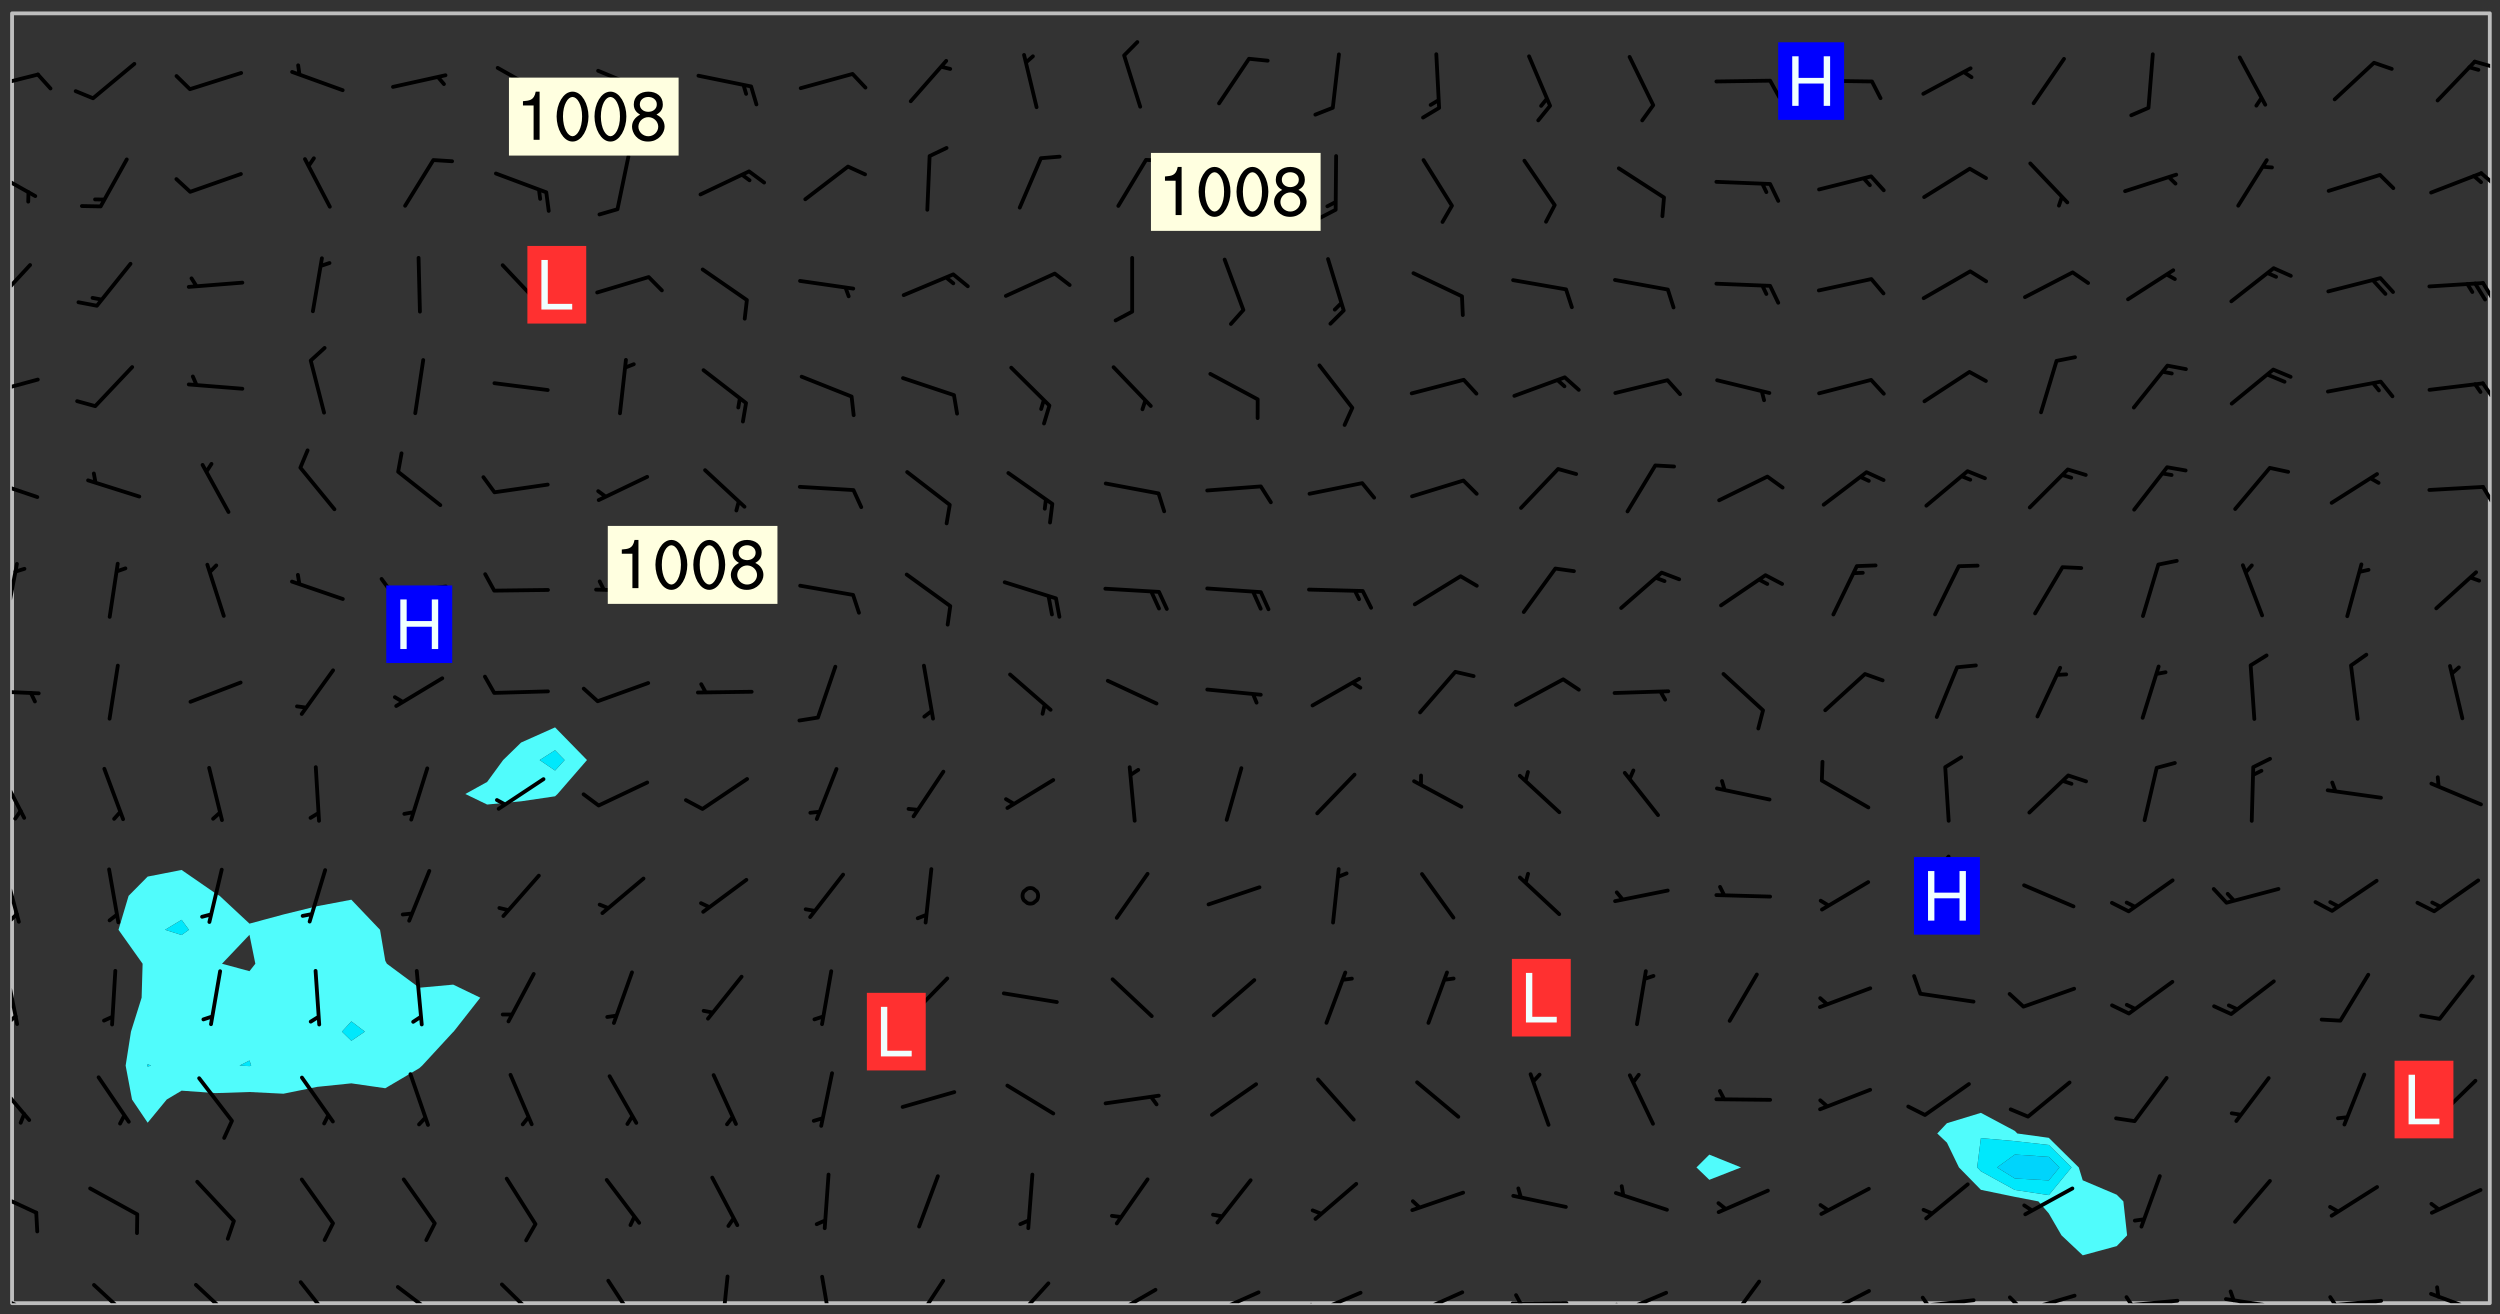 <svg xmlns="http://www.w3.org/2000/svg" role="img" xmlns:xlink="http://www.w3.org/1999/xlink" viewBox="142.45 309.95 326.84 171.84"><rect x="142.45" y="309.95" width="326.84" height="171.84" fill="#333333" stroke="none"/><defs><clipPath id="clip2"><path d="M 144 311.672 L 145 311.672 L 145 480.328 L 144 480.328 Z M 144 311.672"/></clipPath><clipPath id="clip3"><path d="M 144 311.672 L 468 311.672 L 468 480.328 L 144 480.328 Z M 144 311.672"/></clipPath><clipPath id="clip4"><path d="M 467 311.672 L 468 311.672 L 468 480.328 L 467 480.328 Z M 467 311.672"/></clipPath><clipPath id="clip5"><path d="M 144 478 L 148 478 L 148 480.328 L 144 480.328 Z M 144 478"/></clipPath><clipPath id="clip6"><path d="M 154 477 L 161 477 L 161 480.328 L 154 480.328 Z M 154 477"/></clipPath><clipPath id="clip7"><path d="M 167 477 L 174 477 L 174 480.328 L 167 480.328 Z M 167 477"/></clipPath><clipPath id="clip8"><path d="M 181 477 L 187 477 L 187 480.328 L 181 480.328 Z M 181 477"/></clipPath><clipPath id="clip9"><path d="M 194 477 L 201 477 L 201 480.328 L 194 480.328 Z M 194 477"/></clipPath><clipPath id="clip10"><path d="M 207 477 L 214 477 L 214 480.328 L 207 480.328 Z M 207 477"/></clipPath><clipPath id="clip11"><path d="M 221 477 L 227 477 L 227 480.328 L 221 480.328 Z M 221 477"/></clipPath><clipPath id="clip12"><path d="M 236 476 L 238 476 L 238 480.328 L 236 480.328 Z M 236 476"/></clipPath><clipPath id="clip13"><path d="M 249 476 L 252 476 L 252 480.328 L 249 480.328 Z M 249 476"/></clipPath><clipPath id="clip14"><path d="M 261 477 L 267 477 L 267 480.328 L 261 480.328 Z M 261 477"/></clipPath><clipPath id="clip15"><path d="M 274 477 L 280 477 L 280 480.328 L 274 480.328 Z M 274 477"/></clipPath><clipPath id="clip16"><path d="M 287 478 L 294 478 L 294 480.328 L 287 480.328 Z M 287 478"/></clipPath><clipPath id="clip17"><path d="M 287 480 L 289 480 L 289 480.328 L 287 480.328 Z M 287 480"/></clipPath><clipPath id="clip18"><path d="M 300 478 L 308 478 L 308 480.328 L 300 480.328 Z M 300 478"/></clipPath><clipPath id="clip19"><path d="M 300 480 L 302 480 L 302 480.328 L 300 480.328 Z M 300 480"/></clipPath><clipPath id="clip20"><path d="M 313 478 L 321 478 L 321 480.328 L 313 480.328 Z M 313 478"/></clipPath><clipPath id="clip21"><path d="M 313 480 L 316 480 L 316 480.328 L 313 480.328 Z M 313 480"/></clipPath><clipPath id="clip22"><path d="M 326 478 L 334 478 L 334 480.328 L 326 480.328 Z M 326 478"/></clipPath><clipPath id="clip23"><path d="M 326 480 L 329 480 L 329 480.328 L 326 480.328 Z M 326 480"/></clipPath><clipPath id="clip24"><path d="M 339 480 L 348 480 L 348 480.328 L 339 480.328 Z M 339 480"/></clipPath><clipPath id="clip25"><path d="M 340 479 L 342 479 L 342 480.328 L 340 480.328 Z M 340 479"/></clipPath><clipPath id="clip26"><path d="M 353 478 L 361 478 L 361 480.328 L 353 480.328 Z M 353 478"/></clipPath><clipPath id="clip27"><path d="M 353 480 L 355 480 L 355 480.328 L 353 480.328 Z M 353 480"/></clipPath><clipPath id="clip28"><path d="M 368 477 L 373 477 L 373 480.328 L 368 480.328 Z M 368 477"/></clipPath><clipPath id="clip29"><path d="M 380 478 L 388 478 L 388 480.328 L 380 480.328 Z M 380 478"/></clipPath><clipPath id="clip30"><path d="M 380 480 L 382 480 L 382 480.328 L 380 480.328 Z M 380 480"/></clipPath><clipPath id="clip31"><path d="M 393 479 L 401 479 L 401 480.328 L 393 480.328 Z M 393 479"/></clipPath><clipPath id="clip32"><path d="M 393 479 L 395 479 L 395 480.328 L 393 480.328 Z M 393 479"/></clipPath><clipPath id="clip33"><path d="M 406 479 L 414 479 L 414 480.328 L 406 480.328 Z M 406 479"/></clipPath><clipPath id="clip34"><path d="M 404 479 L 408 479 L 408 480.328 L 404 480.328 Z M 404 479"/></clipPath><clipPath id="clip35"><path d="M 419 479 L 428 479 L 428 480.328 L 419 480.328 Z M 419 479"/></clipPath><clipPath id="clip36"><path d="M 420 479 L 422 479 L 422 480.328 L 420 480.328 Z M 420 479"/></clipPath><clipPath id="clip37"><path d="M 433 479 L 441 479 L 441 480.328 L 433 480.328 Z M 433 479"/></clipPath><clipPath id="clip38"><path d="M 433 478 L 435 478 L 435 480.328 L 433 480.328 Z M 433 478"/></clipPath><clipPath id="clip39"><path d="M 446 479 L 454 479 L 454 480.328 L 446 480.328 Z M 446 479"/></clipPath><clipPath id="clip40"><path d="M 446 479 L 449 479 L 449 480.328 L 446 480.328 Z M 446 479"/></clipPath><clipPath id="clip41"><path d="M 460 478 L 468 478 L 468 480.328 L 460 480.328 Z M 460 478"/></clipPath><clipPath id="clip42"><path d="M 144 465 L 148 465 L 148 469 L 144 469 Z M 144 465"/></clipPath><clipPath id="clip43"><path d="M 144 450 L 147 450 L 147 457 L 144 457 Z M 144 450"/></clipPath><clipPath id="clip44"><path d="M 144 436 L 145 436 L 145 445 L 144 445 Z M 144 436"/></clipPath><clipPath id="clip45"><path d="M 144 442 L 145 442 L 145 444 L 144 444 Z M 144 442"/></clipPath><clipPath id="clip46"><path d="M 144 423 L 146 423 L 146 431 L 144 431 Z M 144 423"/></clipPath><clipPath id="clip47"><path d="M 144 429 L 145 429 L 145 431 L 144 431 Z M 144 429"/></clipPath><clipPath id="clip48"><path d="M 144 410 L 146 410 L 146 418 L 144 418 Z M 144 410"/></clipPath><clipPath id="clip49"><path d="M 144 400 L 148 400 L 148 401 L 144 401 Z M 144 400"/></clipPath><clipPath id="clip50"><path d="M 144 383 L 145 383 L 145 391 L 144 391 Z M 144 383"/></clipPath><clipPath id="clip51"><path d="M 144 372 L 148 372 L 148 376 L 144 376 Z M 144 372"/></clipPath><clipPath id="clip52"><path d="M 466 373 L 468 373 L 468 376 L 466 376 Z M 466 373"/></clipPath><clipPath id="clip53"><path d="M 144 359 L 148 359 L 148 362 L 144 362 Z M 144 359"/></clipPath><clipPath id="clip54"><path d="M 466 359 L 468 359 L 468 363 L 466 363 Z M 466 359"/></clipPath><clipPath id="clip55"><path d="M 144 344 L 147 344 L 147 351 L 144 351 Z M 144 344"/></clipPath><clipPath id="clip56"><path d="M 466 346 L 468 346 L 468 350 L 466 350 Z M 466 346"/></clipPath><clipPath id="clip57"><path d="M 144 331 L 148 331 L 148 336 L 144 336 Z M 144 331"/></clipPath><clipPath id="clip58"><path d="M 466 332 L 468 332 L 468 335 L 466 335 Z M 466 332"/></clipPath><clipPath id="clip59"><path d="M 144 319 L 148 319 L 148 322 L 144 322 Z M 144 319"/></clipPath><clipPath id="clip60"><path d="M 465 317 L 468 317 L 468 319 L 465 319 Z M 465 317"/></clipPath><g id="surface292" clip-path="url(#clip1)"><path fill="#fff" fill-opacity="0" fill-rule="evenodd" d="M 0 0 L 1000 0 L 1000 1000 L 0 1000 Z M 0 0"/><path fill="#d3d3d3" fill-opacity="0" fill-rule="evenodd" d="M162.152 355.867L161.918 356.16 161.977 356.395 162.094 356.566 162.27 356.801 162.562 357.148 162.676 357.207 162.793 357.035 162.852 356.801 163.027 356.625 163.492 356.449 164.191 356.449 164.426 356.742 164.715 357.559 164.773 357.734 164.949 357.965 165.301 358.199 166 358.898 166.172 359.074 166.406 359.422 166.641 359.832 166.93 360.414 167.34 360.879 167.57 361.113 167.805 361.289 167.922 361.52 168.098 361.812 168.27 362.977 168.27 363.211 168.328 363.5 168.387 363.617 168.504 363.734 168.852 364.145 168.969 364.316 169.145 364.492 169.32 364.727 169.438 364.898 169.609 365.25 169.668 365.484 169.902 365.891 170.137 365.832 169.961 366.008 169.902 366.938 169.32 366.938 169.086 366.824 168.738 366.938 168.621 367.055 168.562 367.348 168.504 367.523 168.387 367.695 167.922 367.988 167.863 368.223 167.805 368.336 167.805 368.98 167.863 369.152 167.863 369.562 167.922 369.621 167.922 370.027 167.98 370.434 168.098 370.609 168.156 370.668 168.387 371.309 168.328 371.602 168.328 372.301 168.27 372.883 168.27 373.117 168.211 373.348 168.156 373.699 168.156 375.621 168.211 375.738 168.637 375.738 168.27 375.855 168.246 376.207 169.137 377.375 170.879 377.914 172.219 378.273 172.219 378.812 172.309 379.621 172.844 380.336 174.363 380.605 175.254 380.52 175.344 381.684 175.879 381.863 177.039 381.684 179.094 380.699 180.254 380.336 182.133 380.16 183.828 379.98 183.648 380.699 182.133 380.785 180.883 380.875 180.078 381.145 179.004 381.953 179.273 382.672 179.809 383.57 179.629 384.195 179.363 385.004 179.629 386.082 180.254 386.98 181.059 387.16 182.309 386.98 182.043 387.703 182.141 388.207 182.195 388.5 182.195 388.672 182.254 388.965 182.254 389.371 182.43 389.488 182.781 389.605 183.188 389.605 183.48 389.43 183.594 389.312 183.652 389.195 183.77 388.965 183.828 388.789 184.18 388.324 184.41 388.148 184.586 388.09 184.762 388.148 184.82 388.324 184.938 389.312 184.992 389.781 185.051 389.953 185.168 390.188 185.344 390.246 186.16 390.305 186.449 390.305 186.566 390.539 186.625 390.945 186.684 391.297 186.684 392.402 186.801 392.695 186.918 393.043 187.207 393.742 187.383 394.094 187.965 394.848 188.316 395.023 188.488 395.082 188.957 395.316 189.598 395.781 189.945 396.016 190.238 396.191 190.531 396.246 190.762 396.309 191.578 396.656 191.871 396.832 191.984 397.004 192.336 397.355 192.453 397.531 192.977 398.172 192.977 398.461 193.035 398.812 193.035 399.16 193.094 399.512 193.152 399.801 193.27 399.859 193.441 399.918 193.617 399.918 194.199 400.152 194.375 400.27 194.551 400.559 194.727 400.793 194.84 401.027 195.133 401.258 195.25 401.375 195.25 401.785 195.309 401.84 195.598 402.074 195.832 402.191 195.891 402.309 196.008 402.48 196.066 402.598 196.297 402.832 196.355 403.008 196.59 403.066 196.707 403.125 196.59 403.238 196.531 403.355 196.531 403.473 196.414 403.766 196.297 404.055 196.297 404.637 196.473 404.754 196.59 404.812 196.648 404.93 196.766 405.047 196.879 405.105 197.055 405.453 197.113 405.805 197.172 406.211 197.172 406.387 197.113 406.562 196.996 407.262 196.996 407.434 197.113 407.609 197.406 407.902 197.812 407.902 197.988 408.02 198.105 408.191 198.223 408.484 198.223 408.719 197.695 408.719 197.465 408.484 197.23 408.484 197.055 408.543 196.996 409.242 197.055 409.59 197.172 409.766 197.348 410.176 197.465 410.406 197.754 410.875 197.93 410.93 198.453 410.93 198.688 410.988 199.445 411.629 199.504 411.922 199.504 412.156 199.562 412.215 199.793 412.562 199.793 412.914 199.676 413.086 199.676 413.379 199.969 413.668 200.262 413.844 200.434 413.902 200.727 414.078 201.02 414.195 201.602 414.602 201.891 414.836 202.184 415.012 202.402 415.172 202.418 415.184 202.648 415.359 203.289 415.883 203.465 416.117 203.582 416.293 203.758 416.469 203.871 416.641 203.871 417.281 203.988 417.457 204.457 417.574 205.039 417.691 205.273 417.75 205.504 417.863 205.797 417.98 205.91 418.039 206.496 418.391 206.785 418.562 206.961 418.625 207.137 418.68 207.312 418.738 208.012 419.09 208.301 419.266 208.535 419.32 208.824 419.496 209.059 419.613 209.699 420.02 209.992 420.137 210.164 420.195 210.398 420.254 210.809 420.312 211.039 420.371 211.273 420.488 211.332 420.66 210.922 420.836 211.391 420.895 211.449 421.188 211.562 421.422 211.738 421.477 211.973 421.535 212.148 421.594 212.555 421.711 213.195 421.945 213.312 422.117 213.371 422.352 213.371 422.527 213.312 422.645 213.254 423.051 213.488 423.285 213.605 423.344 213.953 423.461 214.594 423.691 214.77 423.809 215.059 423.926 215.234 424.102 215.469 424.566 216.051 425.672 216.227 425.848 216.574 426.023 216.75 426.141 217.102 426.258 218.148 426.781 218.383 426.84 218.848 426.953 219.141 427.012 219.605 427.188 220.363 427.77 220.598 428.004 220.945 428.469 221.121 428.645 221.41 428.879 222.227 429.578 222.52 429.754 222.809 430.043 223.102 430.219 223.395 430.508 224.09 431.148 224.266 431.324 224.559 431.559 224.848 431.793 225.316 432.082 225.957 432.664 226.305 432.898 226.539 433.191 226.887 433.539 227.238 434.004 228.172 434.996 228.52 435.402 228.637 435.578 228.871 435.637 228.984 435.754 229.629 435.93 229.859 436.043 230.094 436.102 230.387 436.277 230.617 436.395 231.551 437.094 231.957 437.5 232.191 437.676 232.598 437.852 232.832 437.969 233.648 438.316 233.996 438.551 234.23 438.668 234.523 438.957 234.754 439.074 235.512 439.426 235.863 439.598 236.094 439.656 236.387 439.773 236.621 439.832 237.492 440.008 238.309 440.008 238.777 440.238 238.949 440.297 239.824 440.996 240.289 441.113 240.582 441.172 240.758 441.23 240.988 441.289 241.457 441.348 241.805 441.406 242.156 441.465 242.562 441.523 242.855 441.523 243.027 441.582 243.027 441.812 243.203 441.988 243.496 441.988 243.844 442.047 244.195 442.105 244.895 442.223 245.535 442.223 246 441.988 246.293 441.812 246.465 441.695 246.875 441.523 247.164 441.348 248.098 440.883 248.566 440.59 249.09 440.297 249.555 440.125 250.02 439.949 251.07 439.484 251.359 439.367 251.77 439.25 252.059 439.133 252.586 438.957 254.102 438.258 254.684 437.91 254.973 437.852 255.266 437.793 255.613 437.676 256.488 437.445 256.84 437.328 256.953 437.328 257.188 437.27 258.062 437.035 258.297 436.977 259.109 436.977 259.461 436.918 260.277 436.801 260.449 436.742 260.801 436.688 261.094 436.629 261.324 436.57 262.141 436.395 262.316 436.336 262.664 436.336 262.898 436.277 263.363 436.16 264.121 435.988 264.355 435.93 264.703 435.93 265.113 435.812 265.402 435.754 266.688 435.695 266.977 435.695 267.387 435.637 267.617 435.578 267.793 435.578 268.668 435.461 269.074 435.461 269.484 435.344 269.832 435.344 270.184 435.23 271.055 435.172 272.805 435.172 273.852 435.461 274.262 435.578 274.551 435.695 274.902 435.812 275.191 435.93 276.242 436.102 276.531 436.16 276.824 436.16 277.117 436.219 277.289 436.277 277.699 436.336 277.871 436.395 277.988 436.453 278.105 436.453 278.223 436.512 278.574 436.57 278.688 436.57 279.098 436.637 281.02 437.031 282.945 437.426 284.465 437.875 286.16 438.594 288.305 439.398 289.91 438.68 291.34 437.875 292.5 436.797 293.75 436.348 296.785 435.629 298.66 435.27 300.805 433.922 303.039 432.668 305.539 431.41 307.234 430.961 309.02 430.781 310.18 430.512 310.805 431.051 312.145 430.781 312.859 429.793 313.844 428.449 314.289 428.27 315.094 427.91 316.969 427.371 318.754 426.922 320.004 426.652 321.164 426.562 322.863 426.473 324.824 426.203 326.074 426.113 326.613 426.113 327.238 426.023 328.129 426.023 330.273 425.844 332.684 425.664 335.273 425.574 336.969 425.754 338.578 425.844 340.008 426.203 341.168 426.922 343.043 427.91 344.203 429.438 344.469 430.152 345.098 430.242 345.453 431.141 345.988 431.68 346.523 433.207 347.598 433.566 348.133 433.566 347.328 434.102 347.418 435.809 348.133 438.504 349.023 439.309 349.918 440.297 350.633 441.555 352.418 442.094 353.938 441.914 354.293 443.258 355.902 442.453 356.883 441.914 357.152 442.184 357.469 441.969 357.688 441.824 358.488 442.273 358.938 441.914 359.293 441.914 359.828 441.645 360.367 440.926 360.902 440.656 361.527 439.668 362.688 440.117 363.527 440.488 364.922 441.105 366.617 440.926 368.223 440.926 370.008 441.016 370.188 439.309 370.723 437.965 371.527 438.234 372.02 439.082 372.422 439.488 372.332 440.027 372.332 440.387 373.047 440.836 373.758 440.566 375.188 440.566 375.547 441.555 375.992 442.812 376.707 444.156 377.957 444.785 379.652 445.414 380.367 445.234 380.547 444.695 381.527 444.605 381.977 444.965 382.062 446.223 381.797 446.852 381.262 447.031 381.262 447.57 381.977 448.555 382.242 449.094 383.227 450.082 384.027 451.16 383.762 451.52 383.672 452.418 383.047 454.75 382.691 456.816 382.602 458.609 382.422 459.328 382.332 459.867 382.332 461.305 381.352 463.188 380.992 464.895 380.457 465.793 379.652 466.961 379.387 467.5 381.441 468.754 381.527 469.113 381.172 469.652 381.082 469.473 381.082 470.281 381.172 471.719 380.727 472.434 379.652 472.527 379.387 473.242 379.922 474.141 380.727 474.859 381.887 475.668 383.227 475.938 383.672 476.297 383.316 476.746 381.527 476.656 380.277 476.207 379.562 475.488 378.938 475.398 378.762 478.988 378.574 480.297 467.934 480.297 467.934 311.703 412.664 311.703 412.664 360.785 413.426 360.91 416.715 361.453 418.738 364.289 418.738 367.043 421.09 367.375 423.438 367.707 427.488 367.707 426.109 371.867 424.086 372.574 422.062 373.277 421.52 373.621 418.926 375.238 418.738 375.355 416.715 373.277 415.984 370.535 413.312 368.457 411.938 364.957 411.871 364.875 409.914 362.203 412.664 360.785 412.664 311.703 294.422 311.703 294.422 403.117 294.539 403.148 294.672 403.16 294.746 403.234 294.852 403.281 294.941 403.34 295.027 403.398 295.117 403.457 295.414 403.754 295.473 403.844 295.504 403.961 295.531 404.078 295.547 404.215 295.516 404.332 295.457 404.422 295.398 404.508 295.355 404.613 295.309 404.715 295.281 404.836 295.281 404.98 295.457 405.25 295.605 405.398 295.68 405.484 295.754 405.559 295.797 405.664 295.859 405.754 295.918 405.84 295.961 405.945 296.02 406.035 296.066 406.137 296.109 406.242 296.168 406.328 296.285 406.508 296.359 406.582 296.422 406.668 296.48 406.758 296.523 406.863 296.582 406.953 296.641 407.039 296.703 407.129 296.762 407.219 296.805 407.32 296.922 407.5 296.996 407.574 297.055 407.66 297.129 407.734 297.219 407.793 297.324 407.84 297.473 407.84 297.605 407.824 297.738 407.84 297.84 407.793 297.914 407.719 297.961 407.617 297.945 407.484 297.945 407.336 297.898 407.23 297.871 407.113 297.824 407.012 297.797 406.891 297.754 406.789 297.691 406.699 297.648 406.598 297.605 406.492 297.574 406.375 297.559 406.242 297.547 406.105 297.633 406.047 297.691 405.961 297.812 405.93 297.855 406.035 297.871 406.168 297.871 406.285 297.93 406.387 297.988 406.477 298.078 406.535 298.227 406.684 298.285 406.773 298.328 406.879 298.316 406.98 298.402 407.039 298.508 407.086 298.594 407.145 298.684 407.203 298.758 407.277 298.641 407.305 298.535 407.352 298.449 407.41 298.375 407.484 298.316 407.574 298.254 407.66 298.227 407.781 298.18 407.883 298.137 407.988 298.105 408.105 298.094 408.238 298.078 408.371 298.078 408.52 298.105 408.637 298.152 408.742 298.195 408.844 298.254 408.934 298.328 409.008 298.418 409.066 298.492 409.141 298.582 409.199 298.641 409.289 298.684 409.395 298.73 409.496 298.848 409.527 298.98 409.543 299.129 409.543 299.246 409.512 299.352 409.555 299.395 409.66 299.441 409.762 299.469 409.883 299.5 410 299.527 410.117 299.559 410.238 299.586 410.355 299.691 410.398 299.793 410.445 299.926 410.43 300.074 410.578 300.137 410.664 300.211 410.738 300.281 410.812 300.371 410.875 300.477 410.918 300.578 410.961 300.695 410.992 300.832 411.008 300.949 410.977 301.023 410.902 301.051 410.785 301.039 410.652 301.008 410.531 300.98 410.414 301.023 410.309 301.141 410.309 301.23 410.371 301.348 410.398 301.496 410.398 301.629 410.414 301.777 410.414 301.91 410.43 302.043 410.414 302.191 410.414 302.324 410.398 302.457 410.387 302.594 410.398 302.711 410.371 302.844 410.355 303.035 410.297 302.977 410.473 302.961 410.605 302.934 410.727 302.918 410.859 302.859 410.945 302.727 410.961 302.621 411.008 302.516 411.051 302.398 411.082 302.281 411.109 302.016 411.141 301.867 411.141 301.734 411.156 301.66 411.23 301.719 411.316 301.867 411.465 301.984 411.645 302.059 411.715 302.148 411.777 302.238 411.836 302.324 411.895 302.414 411.953 302.516 411.996 302.621 412.059 302.727 412.102 302.812 412.16 302.918 412.207 303.02 412.25 303.199 412.367 303.258 412.457 303.215 412.559 303.168 412.664 303.184 412.797 303.406 413.02 303.465 413.109 303.508 413.211 303.539 413.332 303.582 413.434 303.598 413.566 303.629 413.684 303.641 413.82 303.672 413.938 303.82 414.086 303.922 414.129 304.027 414.172 304.145 414.203 304.277 414.219 304.414 414.234 304.531 414.234 304.648 414.203 304.738 414.145 304.781 414.039 304.828 413.938 304.871 413.832 304.902 413.715 304.914 413.582 304.914 413.434 304.902 413.301 304.887 413.168 304.855 413.051 304.812 412.945 304.766 412.84 304.723 412.738 304.68 412.633 304.664 412.5 304.68 412.367 304.707 412.25 304.738 412.133 304.766 412.012 304.812 411.91 304.902 411.852 304.988 411.789 305.062 411.715 305.152 411.656 305.375 411.434 305.434 411.348 305.508 411.273 305.625 411.094 305.684 411.008 305.684 410.859 305.609 410.785 305.508 410.738 305.402 410.695 305.301 410.652 305.242 410.562 305.195 410.457 305.168 410.34 305.258 410.281 305.375 410.25 305.477 410.207 305.656 410.09 305.805 409.941 305.816 409.809 305.805 409.703 305.715 409.645 305.582 409.66 305.434 409.66 305.301 409.676 305.168 409.66 305.047 409.629 304.961 409.57 304.887 409.496 304.828 409.406 304.766 409.32 304.648 409.141 304.59 409.055 304.621 408.934 304.707 408.875 304.828 408.844 304.887 408.758 304.887 408.637 304.855 408.52 304.797 408.43 304.738 408.344 304.691 408.238 304.664 408.121 304.648 407.988 304.707 407.898 304.781 407.824 304.871 407.766 304.988 407.586 305.062 407.512 305.121 407.426 305.27 407.277 305.391 407.246 305.523 407.23 305.656 407.246 305.73 407.32 305.773 407.426 305.789 407.559 305.758 407.676 305.641 407.707 305.508 407.719 305.359 407.867 305.316 407.973 305.27 408.074 305.242 408.195 305.211 408.312 305.211 408.461 305.242 408.578 305.285 408.684 305.344 408.773 305.418 408.844 305.492 408.918 305.609 408.949 305.73 408.977 305.848 408.949 305.98 408.934 306.098 408.934 306.188 408.992 306.262 409.066 306.309 409.172 306.367 409.258 306.469 409.305 306.602 409.32 306.707 409.363 306.793 409.422 306.781 409.527 306.707 409.602 306.527 409.719 306.469 409.809 306.379 409.867 306.309 409.941 306.234 410.016 306.172 410.105 306.145 410.223 306.129 410.355 306.145 410.488 306.129 410.621 306.129 410.77 306.145 410.902 306.172 411.02 306.203 411.141 306.277 411.215 306.367 411.273 306.453 411.332 306.543 411.391 306.66 411.422 306.66 411.508 306.559 411.555 306.469 411.613 306.203 411.645 306.086 411.672 305.938 411.672 305.832 411.715 305.73 411.762 305.672 411.852 305.609 412.086 305.598 412.219 305.566 412.34 305.551 412.473 305.551 412.766 305.539 412.898 305.551 413.035 305.566 413.168 305.699 413.184 305.832 413.195 305.953 413.227 306.039 413.285 306.113 413.359 306.16 413.465 306.203 413.566 306.219 413.699 306.219 414.145 306.203 414.277 306.203 414.723 306.234 414.988 306.262 415.105 306.277 415.238 306.309 415.355 306.395 415.566 306.426 415.832 306.426 415.98 306.395 416.098 306.367 416.215 306.336 416.336 306.309 416.453 306.277 416.57 306.246 416.691 306.234 416.824 306.219 416.957 306.309 417.016 306.426 416.984 306.527 417 306.574 417.105 306.543 417.371 306.543 417.812 306.5 417.918 306.453 418.023 306.41 418.125 306.367 418.23 306.309 418.316 306.277 418.438 306.234 418.555 306.203 418.672 306.188 418.805 306.203 418.938 306.262 419.027 306.367 419.074 306.453 419.133 306.512 419.219 306.5 419.355 306.469 419.473 306.426 419.574 306.426 420.02 306.41 420.152 306.41 420.301 306.379 420.418 306.336 420.523 306.309 420.641 306.262 420.746 306.219 420.848 306.188 420.969 306.16 421.086 306.129 421.219 306.098 421.336 306.07 421.453 306.027 421.559 305.996 421.676 305.965 421.797 305.953 421.93 305.938 422.062 305.938 422.359 305.965 422.477 305.965 422.625 306.012 423.023 306.039 423.141 306.098 423.23 306.219 423.262 306.367 423.262 306.5 423.246 306.559 423.336 306.559 423.453 306.5 423.543 306.41 423.602 306.309 423.645 306.203 423.691 306.113 423.75 306.027 423.809 305.891 423.824 305.773 423.793 305.641 423.777 305.539 423.824 305.477 423.91 305.465 424.047 305.449 424.18 305.418 424.297 305.391 424.414 305.375 424.547 305.344 424.668 305.344 424.965 305.359 425.098 305.391 425.215 305.391 425.363 305.402 425.496 305.402 425.645 305.375 425.762 305.328 425.863 305.301 425.984 305.27 426.102 305.211 426.191 305.137 426.266 305.035 426.309 304.93 426.355 304.812 426.383 304.691 426.414 304.59 426.367 304.648 426.281 304.754 426.234 304.781 426.117 304.812 426 304.84 425.879 304.871 425.762 304.871 425.613 304.887 425.48 304.855 425.363 304.812 425.258 304.707 425.273 304.633 425.348 304.531 425.391 304.441 425.453 304.367 425.527 304.324 425.629 304.309 425.762 304.277 425.879 304.25 426 304.219 426.117 304.191 426.234 304.16 426.355 304.133 426.473 304.102 426.59 304.059 426.695 303.969 426.754 303.879 426.754 303.762 426.723 303.73 426.637 303.746 426.5 303.715 426.383 303.715 426.234 303.703 426.102 303.703 425.953 303.641 425.719 303.613 425.598 303.57 425.496 303.523 425.391 303.465 425.305 303.406 425.215 303.363 425.109 303.301 425.023 303.152 424.875 303.082 424.801 302.977 424.754 302.871 424.711 302.77 424.668 302.473 424.371 302.383 424.297 302.297 424.238 302.191 424.195 302.102 424.133 302.016 424.074 301.91 424.031 301.82 423.973 301.734 423.91 301.66 423.84 301.555 423.793 301.469 423.734 301.363 423.691 301.273 423.629 301.172 423.586 301.066 423.543 300.98 423.484 300.875 423.438 300.77 423.395 300.668 423.348 300.578 423.289 300.477 423.246 300.371 423.203 300.281 423.141 300.164 423.113 300.031 423.098 299.898 423.113 299.75 423.113 299.617 423.129 299.5 423.098 299.41 423.039 299.336 422.965 299.246 422.906 299.145 422.859 298.996 422.859 298.875 422.832 298.773 422.789 298.699 422.715 298.582 422.535 298.492 422.477 298.391 422.434 298.301 422.371 298.195 422.328 298.105 422.27 298.02 422.211 297.914 422.164 297.855 422.078 297.797 421.988 297.754 421.883 297.707 421.781 297.633 421.707 297.547 421.648 297.473 421.574 297.383 421.516 297.16 421.293 297.117 421.188 297.086 420.922 297.191 420.879 297.336 420.879 297.441 420.922 297.516 420.996 297.605 421.055 297.691 421.113 297.797 421.16 297.887 421.219 298.035 421.367 298.105 421.441 298.254 421.59 298.316 421.676 298.391 421.75 298.477 421.809 298.551 421.883 298.641 421.945 298.73 422.004 298.816 422.062 299.086 422.238 299.188 422.285 299.293 422.328 299.395 422.371 299.441 422.297 299.5 422.211 299.574 422.137 299.645 422.062 299.75 422.105 299.824 422.18 299.883 422.27 299.926 422.371 299.973 422.477 300.016 422.582 300.137 422.609 300.254 422.582 300.328 422.492 300.371 422.387 300.43 422.297 300.504 422.223 300.609 422.18 300.727 422.152 300.859 422.164 300.949 422.223 301.098 422.371 301.156 422.461 301.199 422.566 301.246 422.668 301.289 422.773 301.332 422.875 301.438 422.922 301.543 422.965 301.676 422.98 301.762 422.922 301.82 422.832 301.895 422.758 302 422.715 302.117 422.742 302.223 422.789 302.324 422.832 302.43 422.875 302.531 422.922 302.711 423.039 302.711 423.156 302.695 423.289 302.711 423.422 302.727 423.559 302.785 423.645 302.887 423.691 303.008 423.719 303.125 423.75 303.273 423.75 303.391 423.719 303.449 423.629 303.629 423.512 303.688 423.422 303.762 423.348 303.82 423.262 303.938 423.082 304.117 422.965 304.234 422.996 304.324 423.055 304.367 423.129 304.352 423.262 304.352 423.379 304.441 423.438 304.59 423.438 304.723 423.422 304.855 423.41 305.121 423.379 305.227 423.336 305.344 423.305 305.465 423.277 305.539 423.203 305.609 423.129 305.672 423.039 305.656 422.934 305.609 422.832 305.508 422.789 305.402 422.773 305.285 422.801 305.02 422.832 304.871 422.832 304.797 422.758 304.707 422.699 304.59 422.668 304.473 422.641 304.34 422.625 304.191 422.625 304.059 422.641 303.762 422.641 303.656 422.594 303.508 422.445 303.465 422.344 303.406 422.254 303.629 422.031 303.715 421.973 303.82 421.93 303.938 421.898 304.07 421.883 304.203 421.898 304.34 421.914 304.441 421.957 304.574 421.945 304.664 421.883 304.766 421.84 304.828 421.75 304.781 421.648 304.691 421.59 304.574 421.559 304.473 421.516 304.414 421.426 304.352 421.336 304.352 421.219 304.367 421.086 304.473 421.039 304.547 420.969 304.547 420.848 304.457 420.789 304.426 420.672 304.516 420.613 304.59 420.539 304.633 420.434 304.691 420.344 304.738 420.242 304.754 420.109 304.754 419.961 304.707 419.855 304.664 419.754 304.574 419.695 304.441 419.68 304.34 419.637 304.203 419.621 304.086 419.59 303.641 419.59 303.508 419.574 303.375 419.562 303.242 419.547 303.125 419.516 302.977 419.516 302.844 419.5 302.711 419.488 302.445 419.457 302.324 419.414 302.238 419.355 302.164 419.281 302.164 419.133 302.176 419 302.281 418.953 302.383 418.91 302.516 418.895 302.668 418.895 302.801 418.879 303.094 418.879 303.215 418.91 303.316 418.953 303.406 419.012 303.641 419.074 303.762 419.027 303.852 418.969 303.953 418.926 304.086 418.91 304.191 418.953 304.293 419 304.426 419.012 304.547 418.984 304.691 418.984 304.812 418.953 304.93 418.926 305.035 418.879 305.109 418.805 305.195 418.746 305.344 418.598 305.402 418.512 305.449 418.406 305.477 418.289 305.492 418.184 305.391 418.141 305.301 418.082 305.184 418.051 305.078 418.008 304.988 417.945 304.914 417.859 304.84 417.785 304.738 417.742 304.633 417.695 304.531 417.652 304.473 417.562 304.426 417.461 304.34 417.25 304.277 417.164 304.219 417.074 304.145 417 304.059 416.941 303.789 416.941 303.672 416.973 303.582 417.031 303.48 417.074 303.348 417.09 303.242 417.074 303.215 416.957 303.152 416.867 303.035 416.836 302.934 416.793 302.785 416.645 302.754 416.527 302.738 416.422 302.812 416.348 302.992 416.23 303.109 416.203 303.227 416.172 303.363 416.188 303.465 416.23 303.57 416.273 303.672 416.32 303.777 416.363 303.895 416.395 304.027 416.41 304.145 416.438 304.277 416.453 304.383 416.438 304.473 416.379 304.398 416.305 304.293 416.262 304.219 416.188 304.145 416.098 303.996 415.949 303.91 415.891 303.82 415.832 303.746 415.758 303.656 415.699 303.555 415.652 303.434 415.625 303.332 415.578 303.227 415.535 303.109 415.504 303.008 415.461 302.887 415.43 302.738 415.43 302.621 415.461 302.516 415.504 302.43 415.566 302.25 415.684 302.164 415.742 302.074 415.801 301.969 415.848 301.883 415.906 301.777 415.949 301.676 415.992 301.57 416.039 301.496 416.113 301.438 416.203 301.379 416.289 301.332 416.395 301.273 416.48 301.199 416.555 301.066 416.543 300.949 416.512 300.832 416.512 300.758 416.586 300.668 416.645 300.594 416.719 300.504 416.777 300.418 416.836 300.312 416.883 300.211 416.926 300.074 416.941 299.973 416.898 299.824 416.75 299.719 416.703 299.633 416.703 299.527 416.75 299.426 416.793 299.305 416.824 299.188 416.793 299.113 416.719 299.113 416.602 299.145 416.48 299.219 416.41 299.277 416.32 299.352 416.246 299.469 416.215 299.574 416.172 299.867 416.172 300 416.156 300.137 416.141 300.238 416.098 300.328 416.039 300.43 415.992 300.52 415.934 300.652 415.922 300.742 415.98 300.875 415.992 300.965 415.934 301.051 415.875 301.156 415.832 301.246 415.773 301.332 415.711 301.422 415.652 301.57 415.504 301.629 415.418 301.688 415.328 301.793 415.285 301.926 415.27 302.043 415.297 302.164 415.328 302.223 415.27 302.281 415.18 302.312 414.914 302.34 414.797 302.445 414.809 302.578 414.824 302.68 414.781 302.77 414.723 302.828 414.633 302.902 414.559 302.961 414.469 303.008 414.367 303.02 414.234 303.008 414.102 302.961 413.996 302.812 413.848 302.754 413.758 302.695 413.672 302.652 413.566 302.652 413.121 302.668 412.988 302.668 412.84 302.68 412.707 302.621 412.648 302.531 412.707 302.43 412.664 302.25 412.547 302.164 412.488 302.102 412.398 302.043 412.309 301.969 412.234 301.883 412.176 301.762 412.207 301.66 412.219 301.555 412.266 301.469 412.324 301.363 412.367 301.215 412.516 301.125 412.574 301.039 412.633 300.949 412.695 300.844 412.738 300.711 412.754 300.711 412.633 300.816 412.59 300.934 412.559 301.008 412.488 301.051 412.383 301.051 412.234 301.023 412.117 300.875 411.969 300.742 411.953 300.594 411.953 300.477 411.984 300.371 412.027 300.27 412.07 300.18 412.133 300.062 412.16 299.988 412.086 300 411.953 299.957 411.852 299.914 411.746 299.824 411.688 299.707 411.715 299.586 411.746 299.469 411.777 299.367 411.82 299.246 411.852 299.145 411.895 299.039 411.938 298.949 411.996 298.848 412.012 298.848 411.895 298.863 411.762 298.805 411.672 298.73 411.715 298.582 411.863 298.523 411.953 298.449 412.027 298.402 412.133 298.359 412.234 298.285 412.309 298.227 412.398 298.152 412.473 298.094 412.559 298.02 412.633 297.93 412.695 297.855 412.766 297.781 412.84 297.68 412.855 297.547 412.871 297.441 412.828 297.441 412.707 297.59 412.559 297.633 412.457 297.691 412.367 297.738 412.266 297.781 412.16 297.84 412.07 297.871 411.953 297.914 411.852 297.945 411.73 297.973 411.613 298.02 411.508 298.062 411.406 298.105 411.301 298.18 411.23 298.27 411.168 298.359 411.109 298.461 411.066 298.758 411.066 299.023 411.035 299.129 410.992 299.055 410.918 298.938 410.887 298.832 410.844 298.742 410.785 298.641 410.738 298.551 410.68 298.449 410.637 298.344 410.594 298.254 410.531 298.168 410.473 298.062 410.43 297.961 410.387 297.84 410.355 297.723 410.324 297.621 410.281 297.5 410.25 297.398 410.207 297.309 410.148 297.266 410.043 297.25 409.91 297.352 409.867 297.484 409.852 297.621 409.867 297.754 409.852 297.855 409.809 297.914 409.719 297.93 409.613 297.84 409.555 297.766 409.48 297.664 409.438 297.574 409.379 297.426 409.23 297.383 409.125 297.367 408.992 297.367 408.699 297.309 408.609 297.219 408.551 297.145 408.477 297.102 408.371 297.07 408.254 297.012 408.164 296.938 408.09 296.82 408.062 296.746 407.988 296.656 407.93 296.566 407.867 296.48 407.809 296.406 407.734 296.348 407.648 296.301 407.543 296.215 407.484 296.066 407.336 295.871 407.277 295.738 407.293 295.637 407.336 295.562 407.41 295.516 407.512 295.473 407.617 295.414 407.707 295.355 407.793 295.059 408.09 294.969 408.148 294.883 408.148 294.82 408.062 294.777 407.957 294.809 407.84 294.867 407.75 294.895 407.633 294.883 407.5 294.793 407.438 294.688 407.484 294.57 407.512 294.453 407.543 294.184 407.719 294.082 407.766 293.965 407.793 293.859 407.84 293.77 407.898 293.668 407.941 293.609 407.855 293.562 407.75 293.578 407.617 293.625 407.512 293.695 407.438 293.77 407.367 293.828 407.277 293.828 407.129 293.785 407.023 293.547 407.023 293.445 407.07 293.414 407.188 293.387 407.305 293.355 407.426 293.281 407.469 293.148 407.484 293.074 407.438 293.031 407.336 292.988 407.23 292.941 407.129 292.898 407.023 292.777 407.055 292.676 407.098 292.543 407.113 292.426 407.145 292.32 407.188 292.23 407.246 292.129 407.293 292.008 407.32 291.875 407.336 291.773 407.293 291.715 407.203 291.668 407.098 291.625 406.996 291.582 406.891 291.582 406.773 291.641 406.684 291.727 406.625 291.906 406.508 292.008 406.461 292.113 406.418 292.219 406.359 292.32 406.316 292.41 406.254 292.512 406.211 292.617 406.152 292.719 406.105 292.809 406.047 292.914 406.004 293.016 405.961 293.105 405.898 293.207 405.855 293.344 405.84 293.461 405.871 293.562 405.914 293.684 405.945 293.785 405.988 293.891 406.035 293.992 406.078 294.098 406.121 294.199 406.168 294.305 406.211 294.406 406.254 294.512 406.301 294.598 406.359 294.703 406.402 294.82 406.434 294.926 406.477 295.027 406.523 295.117 406.582 295.223 406.625 295.324 406.668 295.43 406.715 295.547 406.742 295.648 406.789 295.77 406.816 295.918 406.816 296.004 406.758 296.02 406.656 296.078 406.566 296.051 406.449 295.977 406.375 295.859 406.195 295.785 406.121 295.695 406.047 295.516 405.93 295.43 405.871 295.324 405.828 295.223 405.781 294.953 405.605 294.895 405.516 294.82 405.441 294.762 405.352 294.719 405.25 294.688 405.133 294.672 404.996 294.672 404.434 294.66 404.301 294.645 404.168 294.613 404.051 294.598 403.918 294.586 403.785 294.555 403.664 294.332 403.441 294.273 403.355 294.258 403.25 294.289 403.133 294.422 403.117 294.422 311.703 172.992 311.703 172.992 313.156 172.934 313.391 172.582 314.441 172.41 314.965 172.293 315.312 172.117 315.723 172 315.895 171.766 316.188 171.535 316.246 171.184 316.246 171.066 316.305 170.836 316.711 170.836 317.004 170.953 317.18 171.184 317.41 171.301 317.645 171.941 318.402 172.234 318.867 172.41 319.102 172.641 319.453 172.875 319.801 173.516 320.617 173.691 321.082 173.863 321.492 173.98 322.188 174.156 322.656 174.273 324.055 174.332 324.52 174.332 325.395 174.449 326.441 174.449 331.223 174.391 331.688 174.039 332.969 173.863 333.492 173.75 333.902 173.398 334.832 172.934 336 172.699 336.582 172.582 336.758 172.41 337.105 172.234 337.512 171.883 338.328 171.824 338.621 171.711 338.914 171.594 339.203 171.535 339.379 171.418 340.254 171.359 340.66 171.301 340.777 171.242 340.953 171.184 341.125 170.953 341.652 170.836 341.824 170.836 342.059 170.719 342.293 170.66 342.465 170.484 343.051 170.484 343.34 170.426 343.516 170.426 343.809 170.367 343.922 170.309 344.449 170.309 344.621 170.254 344.855 170.254 347.477 170.078 348.293 169.961 348.469 169.785 348.703 169.668 348.875 169.555 349.109 168.969 350.043 168.738 350.332 168.445 350.797 168.27 351.031 167.98 351.383 167.629 352.082 167.516 352.312 167.34 352.723 167.164 352.953 166.758 353.48 165.941 354.18 165.648 354.352 165.359 354.586 165.184 354.703 165.008 354.879 164.484 355.285 163.957 355.461 163.785 355.637 163.551 355.691 162.91 355.867 162.152 355.867M174.363 386.891L173.289 387.34 173.648 388.234 174.898 387.52 175.344 386.98 174.363 386.891"/><path fill="#d3d3d3" fill-opacity="0" fill-rule="evenodd" d="M201.508 416.598L200.613 416.598 201.062 417.227 202.043 417.586 202.848 417.496 203.293 416.508 203.117 416.598 202.402 416.242 201.508 416.598M356.129 475.668L356.07 475.145 356.07 474.852 356.184 474.559 356.242 474.328 356.711 473.859 356.824 473.859 356.941 473.746 357.059 473.688 357.234 473.688 357.469 473.629 357.816 473.629 358.051 473.688 358.168 473.746 358.398 473.918 358.457 474.094 358.574 474.676 358.574 474.969 358.457 475.145 358.285 475.434 358.109 475.609 357.582 476.133 357.352 476.367 357.234 476.426 357.059 476.426 356.941 476.367 356.535 476.074 356.359 475.957 356.242 475.898 356.184 475.785 356.129 475.668M362.77 464.711L362.711 464.539 362.711 463.43 362.77 463.258 362.945 463.199 363.117 463.141 363.293 463.141 363.527 463.082 363.645 463.141 363.703 463.84 363.645 464.012 363.527 464.188 363.41 464.246 363.176 464.77 363.062 464.828 362.828 464.828 362.77 464.711M372.383 450.32L372.266 450.145 372.266 449.445 372.559 448.57 372.676 448.398 372.852 448.047 372.965 447.816 373.082 447.523 373.434 446.766 373.551 446.535 373.723 446.301 373.898 446.301 374.016 446.242 374.656 446.242 374.773 446.301 375.008 446.535 375.18 446.648 375.531 446.941 375.648 447.059 375.762 447.234 375.762 447.348 375.879 447.406 375.996 447.523 375.996 448.223 375.938 448.398 375.938 448.629 375.879 448.805 375.531 449.855 375.414 450.086 375.297 450.32 375.18 450.379 374.949 450.613 374.309 450.902 373.434 450.902 373.023 450.785 372.383 450.32"/><path fill="none" stroke="#bebebe" stroke-linecap="round" stroke-linejoin="round" stroke-miterlimit="10" stroke-width=".5" d="M 431.957 354.305 L 108.027 354.305 L 108.027 185.68 L 431.957 185.68 L 431.957 354.305" transform="matrix(1 0 0 -1 36 666)"/><g clip-path="url(#clip2)"><path fill="#fff" fill-opacity="0" fill-rule="evenodd" d="M 144 475.891 L 144 480.328 L 144.004 480.328 L 144 480.328 L 144 311.672 L 144.004 311.672 L 144 311.672 L 144 475.891"/></g><g clip-path="url(#clip3)"><path fill="#fff" fill-opacity="0" fill-rule="evenodd" d="M 144.004 480.328 L 144.004 311.672 L 166.191 311.672 L 166.191 423.684 L 161.754 424.551 L 159.262 427.07 L 157.941 431.508 L 161.094 435.945 L 160.965 440.383 L 159.574 444.82 L 158.875 449.262 L 159.711 453.699 L 161.754 456.73 L 164.246 453.699 L 166.191 452.539 L 170.629 452.859 L 175.066 452.715 L 179.508 452.938 L 183.945 452.039 L 188.383 451.582 L 192.82 452.223 L 197.262 449.605 L 197.645 449.262 L 201.699 444.863 L 201.758 444.82 L 205.238 440.383 L 201.699 438.676 L 197.262 439.082 L 193.027 435.945 L 192.82 435.559 L 192.133 431.508 L 188.383 427.574 L 183.945 428.414 L 179.508 429.504 L 175.066 430.703 L 171.168 427.07 L 170.629 426.75 L 166.191 423.684 L 166.191 311.672 L 215.016 311.672 L 215.016 405.043 L 210.574 407.027 L 208.227 409.316 L 206.137 412.176 L 203.281 413.754 L 206.137 415.133 L 210.574 414.711 L 215.016 414.055 L 215.34 413.754 L 219.191 409.316 L 215.016 405.043 L 215.016 311.672 L 365.918 311.672 L 365.918 460.902 L 364.238 462.574 L 365.918 464.195 L 370.066 462.574 L 365.918 460.902 L 365.918 311.672 L 401.426 311.672 L 401.426 455.438 L 396.984 456.793 L 395.719 458.137 L 396.984 459.336 L 398.555 462.574 L 401.426 465.504 L 405.863 466.422 L 408.941 467.016 L 410.301 468.59 L 411.961 471.453 L 414.738 474.066 L 419.18 472.863 L 420.539 471.453 L 420.051 467.016 L 419.18 466.141 L 414.738 464.258 L 414.219 462.574 L 410.301 458.703 L 406.184 458.137 L 405.863 457.801 L 401.426 455.438 L 401.426 311.672 L 467.996 311.672 L 467.996 480.328 L 144.004 480.328"/></g><path fill="#50fcfc" fill-rule="evenodd" d="M 161.094 435.945 L 157.941 431.508 L 159.262 427.07 L 161.754 424.551 L 161.754 449.078 L 161.699 449.262 L 161.754 449.391 L 162.207 449.262 L 161.754 449.078 L 161.754 424.551 L 166.191 423.684 L 166.191 430.203 L 164.023 431.508 L 166.191 432.191 L 167.148 431.508 L 166.191 430.203 L 166.191 423.684 L 170.629 426.75 L 171.168 427.07 L 175.066 430.703 L 175.066 432.16 L 171.473 435.945 L 175.066 436.918 L 175.066 448.594 L 173.762 449.262 L 175.066 449.332 L 175.289 449.262 L 175.066 448.594 L 175.066 436.918 L 175.832 435.945 L 175.066 432.16 L 175.066 430.703 L 179.508 429.504 L 183.945 428.414 L 188.383 427.574 L 188.383 443.48 L 187.156 444.82 L 188.383 446.016 L 190.148 444.82 L 188.383 443.48 L 188.383 427.574 L 192.133 431.508 L 192.82 435.559 L 193.027 435.945 L 197.262 439.082 L 201.699 438.676 L 205.238 440.383 L 201.758 444.82 L 201.699 444.863 L 197.645 449.262 L 197.262 449.605 L 192.82 452.223 L 188.383 451.582 L 183.945 452.039 L 179.508 452.938 L 175.066 452.715 L 170.629 452.859 L 166.191 452.539 L 164.246 453.699 L 161.754 456.73 L 159.711 453.699 L 158.875 449.262 L 159.574 444.82 L 160.965 440.383 L 161.094 435.945"/><path fill="#00e8fc" fill-rule="evenodd" d="M161.754 449.391L161.699 449.262 161.754 449.078 162.207 449.262 161.754 449.391M166.191 432.191L164.023 431.508 166.191 430.203 167.148 431.508 166.191 432.191"/><path fill="#fff" fill-opacity="0" fill-rule="evenodd" d="M 175.066 432.16 L 171.473 435.945 L 175.066 436.918 L 175.832 435.945 L 175.066 432.16"/><path fill="#00e8fc" fill-rule="evenodd" d="M175.066 449.332L173.762 449.262 175.066 448.594 175.289 449.262 175.066 449.332M188.383 446.016L187.156 444.82 188.383 443.48 190.148 444.82 188.383 446.016"/><path fill="#50fcfc" fill-rule="evenodd" d="M 206.137 415.133 L 203.281 413.754 L 206.137 412.176 L 208.227 409.316 L 210.574 407.027 L 215.016 405.043 L 215.016 408.035 L 213 409.316 L 215.016 410.688 L 216.266 409.316 L 215.016 408.035 L 215.016 405.043 L 219.191 409.316 L 215.34 413.754 L 215.016 414.055 L 210.574 414.711 L 206.137 415.133"/><path fill="#00e8fc" fill-rule="evenodd" d="M 215.016 410.688 L 213 409.316 L 215.016 408.035 L 216.266 409.316 L 215.016 410.688"/><path fill="#50fcfc" fill-rule="evenodd" d="M365.918 464.195L364.238 462.574 365.918 460.902 370.066 462.574 365.918 464.195M396.984 459.336L395.719 458.137 396.984 456.793 401.426 455.438 401.426 458.742 400.934 462.574 401.426 463.078 405.863 465.52 410.301 466.195 413.273 462.574 410.301 459.637 405.863 459.137 401.426 458.742 401.426 455.438 405.863 457.801 406.184 458.137 410.301 458.703 414.219 462.574 414.738 464.258 419.18 466.141 420.051 467.016 420.539 471.453 419.18 472.863 414.738 474.066 411.961 471.453 410.301 468.59 408.941 467.016 405.863 466.422 401.426 465.504 398.555 462.574 396.984 459.336"/><path fill="#00e8fc" fill-rule="evenodd" d="M 401.426 463.078 L 400.934 462.574 L 401.426 458.742 L 405.863 459.137 L 405.863 460.891 L 403.539 462.574 L 405.863 464.02 L 410.301 464.273 L 411.695 462.574 L 410.301 461.195 L 405.863 460.891 L 405.863 459.137 L 410.301 459.637 L 413.273 462.574 L 410.301 466.195 L 405.863 465.52 L 401.426 463.078"/><path fill="#00d4fc" fill-rule="evenodd" d="M 405.863 464.02 L 403.539 462.574 L 405.863 460.891 L 410.301 461.195 L 411.695 462.574 L 410.301 464.273 L 405.863 464.02"/><g clip-path="url(#clip4)"><path fill="#fff" fill-opacity="0" fill-rule="evenodd" d="M 467.996 480.328 L 468 480.328 L 468 311.672 L 467.996 311.672 L 468 311.672 L 468 480.328 L 467.996 480.328"/></g><g clip-path="url(#clip5)"><path fill="none" stroke="#000" stroke-linecap="round" stroke-linejoin="round" stroke-miterlimit="10" stroke-width=".5" d="M 111.195 184.211 L 104.805 187.133" transform="matrix(1 0 0 -1 36 666)"/></g><g clip-path="url(#clip6)"><path fill="none" stroke="#000" stroke-linecap="round" stroke-linejoin="round" stroke-miterlimit="10" stroke-width=".5" d="M 123.891 183.281 L 118.738 188.059" transform="matrix(1 0 0 -1 36 666)"/></g><g clip-path="url(#clip7)"><path fill="none" stroke="#000" stroke-linecap="round" stroke-linejoin="round" stroke-miterlimit="10" stroke-width=".5" d="M 137.195 183.27 L 132.066 188.074" transform="matrix(1 0 0 -1 36 666)"/></g><g clip-path="url(#clip8)"><path fill="none" stroke="#000" stroke-linecap="round" stroke-linejoin="round" stroke-miterlimit="10" stroke-width=".5" d="M 150.129 182.918 L 145.762 188.426" transform="matrix(1 0 0 -1 36 666)"/></g><g clip-path="url(#clip9)"><path fill="none" stroke="#000" stroke-linecap="round" stroke-linejoin="round" stroke-miterlimit="10" stroke-width=".5" d="M 164.059 183.547 L 158.461 187.797" transform="matrix(1 0 0 -1 36 666)"/></g><g clip-path="url(#clip10)"><path fill="none" stroke="#000" stroke-linecap="round" stroke-linejoin="round" stroke-miterlimit="10" stroke-width=".5" d="M 177.086 183.211 L 172.066 188.129" transform="matrix(1 0 0 -1 36 666)"/></g><g clip-path="url(#clip11)"><path fill="none" stroke="#000" stroke-linecap="round" stroke-linejoin="round" stroke-miterlimit="10" stroke-width=".5" d="M 189.809 182.727 L 185.973 188.613" transform="matrix(1 0 0 -1 36 666)"/></g><g clip-path="url(#clip12)"><path fill="none" stroke="#000" stroke-linecap="round" stroke-linejoin="round" stroke-miterlimit="10" stroke-width=".5" d="M 200.844 182.176 L 201.566 189.168" transform="matrix(1 0 0 -1 36 666)"/></g><g clip-path="url(#clip13)"><path fill="none" stroke="#000" stroke-linecap="round" stroke-linejoin="round" stroke-miterlimit="10" stroke-width=".5" d="M 215.113 182.207 L 213.93 189.133" transform="matrix(1 0 0 -1 36 666)"/></g><g clip-path="url(#clip14)"><path fill="none" stroke="#000" stroke-linecap="round" stroke-linejoin="round" stroke-miterlimit="10" stroke-width=".5" d="M 225.91 182.73 L 229.762 188.609" transform="matrix(1 0 0 -1 36 666)"/></g><g clip-path="url(#clip15)"><path fill="none" stroke="#000" stroke-linecap="round" stroke-linejoin="round" stroke-miterlimit="10" stroke-width=".5" d="M 238.789 183.07 L 243.512 188.273" transform="matrix(1 0 0 -1 36 666)"/></g><g clip-path="url(#clip16)"><path fill="none" stroke="#000" stroke-linecap="round" stroke-linejoin="round" stroke-miterlimit="10" stroke-width=".5" d="M 251.422 183.918 L 257.512 187.426" transform="matrix(1 0 0 -1 36 666)"/></g><g clip-path="url(#clip17)"><path fill="none" stroke="#000" stroke-linecap="round" stroke-linejoin="round" stroke-miterlimit="10" stroke-width=".5" d="M 252.309 184.426 L 251.266 185.078" transform="matrix(1 0 0 -1 36 666)"/></g><g clip-path="url(#clip18)"><path fill="none" stroke="#000" stroke-linecap="round" stroke-linejoin="round" stroke-miterlimit="10" stroke-width=".5" d="M 264.57 184.246 L 270.992 187.094" transform="matrix(1 0 0 -1 36 666)"/></g><g clip-path="url(#clip19)"><path fill="none" stroke="#000" stroke-linecap="round" stroke-linejoin="round" stroke-miterlimit="10" stroke-width=".5" d="M 265.504 184.66 L 264.539 185.418" transform="matrix(1 0 0 -1 36 666)"/></g><g clip-path="url(#clip20)"><path fill="none" stroke="#000" stroke-linecap="round" stroke-linejoin="round" stroke-miterlimit="10" stroke-width=".5" d="M 277.863 184.297 L 284.328 187.043" transform="matrix(1 0 0 -1 36 666)"/></g><g clip-path="url(#clip21)"><path fill="none" stroke="#000" stroke-linecap="round" stroke-linejoin="round" stroke-miterlimit="10" stroke-width=".5" d="M 278.805 184.699 L 277.848 185.469" transform="matrix(1 0 0 -1 36 666)"/></g><g clip-path="url(#clip22)"><path fill="none" stroke="#000" stroke-linecap="round" stroke-linejoin="round" stroke-miterlimit="10" stroke-width=".5" d="M 291.203 184.242 L 297.621 187.102" transform="matrix(1 0 0 -1 36 666)"/></g><g clip-path="url(#clip23)"><path fill="none" stroke="#000" stroke-linecap="round" stroke-linejoin="round" stroke-miterlimit="10" stroke-width=".5" d="M 292.137 184.656 L 291.168 185.414" transform="matrix(1 0 0 -1 36 666)"/></g><g clip-path="url(#clip24)"><path fill="none" stroke="#000" stroke-linecap="round" stroke-linejoin="round" stroke-miterlimit="10" stroke-width=".5" d="M 304.211 185.645 L 311.238 185.695" transform="matrix(1 0 0 -1 36 666)"/></g><g clip-path="url(#clip25)"><path fill="none" stroke="#000" stroke-linecap="round" stroke-linejoin="round" stroke-miterlimit="10" stroke-width=".5" d="M 305.234 185.652 L 304.652 186.73" transform="matrix(1 0 0 -1 36 666)"/></g><g clip-path="url(#clip26)"><path fill="none" stroke="#000" stroke-linecap="round" stroke-linejoin="round" stroke-miterlimit="10" stroke-width=".5" d="M 317.805 184.305 L 324.277 187.039" transform="matrix(1 0 0 -1 36 666)"/></g><g clip-path="url(#clip27)"><path fill="none" stroke="#000" stroke-linecap="round" stroke-linejoin="round" stroke-miterlimit="10" stroke-width=".5" d="M 318.746 184.703 L 317.793 185.477" transform="matrix(1 0 0 -1 36 666)"/></g><g clip-path="url(#clip28)"><path fill="none" stroke="#000" stroke-linecap="round" stroke-linejoin="round" stroke-miterlimit="10" stroke-width=".5" d="M 332.277 182.84 L 336.434 188.504" transform="matrix(1 0 0 -1 36 666)"/></g><g clip-path="url(#clip29)"><path fill="none" stroke="#000" stroke-linecap="round" stroke-linejoin="round" stroke-miterlimit="10" stroke-width=".5" d="M 344.547 184.066 L 350.797 187.277" transform="matrix(1 0 0 -1 36 666)"/></g><g clip-path="url(#clip30)"><path fill="none" stroke="#000" stroke-linecap="round" stroke-linejoin="round" stroke-miterlimit="10" stroke-width=".5" d="M 345.457 184.531 L 344.449 185.234" transform="matrix(1 0 0 -1 36 666)"/></g><g clip-path="url(#clip31)"><path fill="none" stroke="#000" stroke-linecap="round" stroke-linejoin="round" stroke-miterlimit="10" stroke-width=".5" d="M 357.496 185.277 L 364.477 186.066" transform="matrix(1 0 0 -1 36 666)"/></g><g clip-path="url(#clip32)"><path fill="none" stroke="#000" stroke-linecap="round" stroke-linejoin="round" stroke-miterlimit="10" stroke-width=".5" d="M 358.512 185.391 L 357.816 186.402" transform="matrix(1 0 0 -1 36 666)"/></g><g clip-path="url(#clip33)"><path fill="none" stroke="#000" stroke-linecap="round" stroke-linejoin="round" stroke-miterlimit="10" stroke-width=".5" d="M 370.93 184.684 L 377.672 186.66" transform="matrix(1 0 0 -1 36 666)"/></g><g clip-path="url(#clip34)"><path fill="none" stroke="#000" stroke-linecap="round" stroke-linejoin="round" stroke-miterlimit="10" stroke-width=".5" d="M 370.93 184.684 L 369.215 186.438" transform="matrix(1 0 0 -1 36 666)"/></g><g clip-path="url(#clip35)"><path fill="none" stroke="#000" stroke-linecap="round" stroke-linejoin="round" stroke-miterlimit="10" stroke-width=".5" d="M 384.117 185.348 L 391.113 185.996" transform="matrix(1 0 0 -1 36 666)"/></g><g clip-path="url(#clip36)"><path fill="none" stroke="#000" stroke-linecap="round" stroke-linejoin="round" stroke-miterlimit="10" stroke-width=".5" d="M 385.137 185.441 L 384.461 186.469" transform="matrix(1 0 0 -1 36 666)"/></g><g clip-path="url(#clip37)"><path fill="none" stroke="#000" stroke-linecap="round" stroke-linejoin="round" stroke-miterlimit="10" stroke-width=".5" d="M 397.461 186.215 L 404.402 185.129" transform="matrix(1 0 0 -1 36 666)"/></g><g clip-path="url(#clip38)"><path fill="none" stroke="#000" stroke-linecap="round" stroke-linejoin="round" stroke-miterlimit="10" stroke-width=".5" d="M 398.469 186.059 L 398.07 187.215" transform="matrix(1 0 0 -1 36 666)"/></g><g clip-path="url(#clip39)"><path fill="none" stroke="#000" stroke-linecap="round" stroke-linejoin="round" stroke-miterlimit="10" stroke-width=".5" d="M 410.746 185.352 L 417.746 185.988" transform="matrix(1 0 0 -1 36 666)"/></g><g clip-path="url(#clip40)"><path fill="none" stroke="#000" stroke-linecap="round" stroke-linejoin="round" stroke-miterlimit="10" stroke-width=".5" d="M 411.766 185.445 L 411.094 186.473" transform="matrix(1 0 0 -1 36 666)"/></g><g clip-path="url(#clip41)"><path fill="none" stroke="#000" stroke-linecap="round" stroke-linejoin="round" stroke-miterlimit="10" stroke-width=".5" d="M 424.27 186.898 L 430.855 184.441" transform="matrix(1 0 0 -1 36 666)"/></g><path fill="none" stroke="#000" stroke-linecap="round" stroke-linejoin="round" stroke-miterlimit="10" stroke-width=".5" d="M 425.227 186.543 L 425.066 187.758" transform="matrix(1 0 0 -1 36 666)"/><g clip-path="url(#clip42)"><path fill="none" stroke="#000" stroke-linecap="round" stroke-linejoin="round" stroke-miterlimit="10" stroke-width=".5" d="M 111.188 197.508 L 104.812 200.465" transform="matrix(1 0 0 -1 36 666)"/></g><path fill="none" stroke="#000" stroke-linecap="round" stroke-linejoin="round" stroke-miterlimit="10" stroke-width=".5" d="M111.188 197.508L111.32 195.055M124.395 197.293L118.234 200.68M124.395 197.293L124.359 194.84M137.027 196.418L132.234 201.555M137.027 196.418L136.23 194.098M149.984 196.125L145.906 201.848M149.984 196.125L148.887 193.93M163.289 196.117L159.234 201.855M163.289 196.117L162.184 193.926M176.453 196.016L172.695 201.957M176.453 196.016L175.238 193.887M190.012 196.184L185.77 201.789M189.395 197L188.875 195.887M202.844 195.879L199.566 202.094M202.367 196.781L201.676 195.77M214.27 195.48L214.77 202.492M214.344 196.5L213.223 196.004M226.609 195.695L229.062 202.277M240.883 195.484L241.418 202.488M240.961 196.504L239.84 196.012M252.453 196.105L256.477 201.867M253.039 196.945L251.82 197.094M265.609 196.223L269.953 201.75M266.242 197.027L265.035 197.246M278.43 196.695L283.762 201.277M279.207 197.363L278.062 197.809M291.09 197.844L297.734 200.129M292.055 198.176L291.16 199.012M304.289 199.711L311.164 198.262M305.289 199.5L304.949 200.68M317.703 200.082L324.379 197.891M318.676 199.766L318.465 200.973M331.137 197.582L337.578 200.391M332.074 197.988L331.113 198.754M344.566 197.34L350.777 200.633M345.469 197.82L344.453 198.508M358.27 196.758L363.703 201.215M359.059 197.406L357.926 197.879M371.223 197.297L377.383 200.676M372.117 197.789L371.09 198.461M386.414 195.684L388.816 202.289M386.766 196.645L385.551 196.473M398.652 196.312L403.211 201.66M411.277 197.109L417.219 200.863M412.141 197.656L411.074 198.266M424.379 197.496L430.742 200.477M425.305 197.93L424.324 198.664" transform="matrix(1 0 0 -1 36 666)"/><g clip-path="url(#clip43)"><path fill="none" stroke="#000" stroke-linecap="round" stroke-linejoin="round" stroke-miterlimit="10" stroke-width=".5" d="M 110.27 209.617 L 105.73 214.984" transform="matrix(1 0 0 -1 36 666)"/></g><path fill="none" stroke="#000" stroke-linecap="round" stroke-linejoin="round" stroke-miterlimit="10" stroke-width=".5" d="M109.609 210.398L109.152 209.262M123.289 209.395L119.34 215.207M122.715 210.242L122.145 209.156M136.773 209.516L132.488 215.086M136.773 209.516L135.758 207.281M149.969 209.43L145.922 215.172M149.379 210.266L148.828 209.172M162.406 208.98L160.113 215.621M162.074 209.945L161.234 209.047M175.961 209.07L173.191 215.531M175.555 210.012L174.789 209.055M189.637 209.25L186.145 215.352M189.129 210.141L188.473 209.102M202.664 209.105L199.746 215.496M202.242 210.035L201.496 209.062M213.812 208.859L215.23 215.742M214.02 209.863L212.84 209.516M224.457 211.332L231.211 213.273M244.152 210.477L238.148 214.125M257.941 212.805L250.988 211.801M256.93 212.656L257.656 211.668M270.668 214.305L264.895 210.297M278.762 214.926L283.43 209.676M291.715 214.555L297.105 210.047M306.551 215.613L308.902 208.992M306.895 214.648L307.723 215.555M319.527 215.473L322.555 209.133M319.969 214.551L320.695 215.535M330.844 212.34L337.871 212.262M331.863 212.328L331.301 213.418M344.398 211.027L350.945 213.574M345.352 211.398L344.422 212.199M358.113 210.281L363.859 214.324M358.113 210.281L355.926 211.387M371.586 210.07L377.016 214.531M371.586 210.07L369.32 211.016M385.523 209.477L389.707 215.125M385.523 209.477L383.098 209.844M398.816 209.496L403.047 215.105M399.43 210.312L398.219 210.504M412.949 209.035L415.547 215.566M413.324 209.988L412.105 209.852M425.047 209.848L430.078 214.754M425.777 210.562L424.609 210.938" transform="matrix(1 0 0 -1 36 666)"/><g clip-path="url(#clip44)"><path fill="none" stroke="#000" stroke-linecap="round" stroke-linejoin="round" stroke-miterlimit="10" stroke-width=".5" d="M 108.691 222.172 L 107.309 229.062" transform="matrix(1 0 0 -1 36 666)"/></g><g clip-path="url(#clip45)"><path fill="none" stroke="#000" stroke-linecap="round" stroke-linejoin="round" stroke-miterlimit="10" stroke-width=".5" d="M 108.488 223.176 L 107.539 222.395" transform="matrix(1 0 0 -1 36 666)"/></g><path fill="none" stroke="#000" stroke-linecap="round" stroke-linejoin="round" stroke-miterlimit="10" stroke-width=".5" d="M121.102 222.109L121.527 229.125M121.164 223.129L120.047 222.621M134.035 222.152L135.227 229.078M134.207 223.16L133.043 222.777M148.184 222.109L147.707 229.121M148.117 223.133L147.074 222.484M161.586 222.117L160.934 229.113M161.492 223.137L160.469 222.461M172.926 222.516L176.227 228.719M173.406 223.418L172.176 223.418M186.707 222.309L189.074 228.926M187.051 223.27L185.84 223.094M199.008 222.875L203.402 228.359M199.648 223.672L198.441 223.898M213.918 222.156L215.125 229.078M214.094 223.164L212.926 222.781M225.383 223.102L230.289 228.133M226.098 223.832L224.918 224.176M237.684 226.184L244.617 225.047M251.906 228.023L257.023 223.207M270.434 227.918L265.129 223.312M282.328 228.906L279.863 222.328M281.969 227.949L283.188 228.109M295.625 228.914L293.195 222.32M295.273 227.953L296.488 228.121M307.953 229.121L307.496 222.109M307.887 228.102L309.008 228.605M321.621 229.082L320.461 222.152M321.453 228.074L322.617 228.461M332.578 222.586L336.133 228.648M344.379 224.387L350.961 226.848M345.34 224.742L344.418 225.555M357.512 226.133L364.461 225.102M357.512 226.133L356.691 228.445M370.988 224.445L377.613 226.789M370.988 224.445L369.18 226.105M384.777 223.547L390.457 227.688M384.777 223.547L382.57 224.617M385.605 224.148L384.5 224.684M398.145 223.477L403.719 227.754M398.145 223.477L395.91 224.496M398.953 224.102L397.84 224.609M412.422 222.613L416.07 228.617M412.422 222.613L409.973 222.754M425.402 222.848L429.723 228.387M425.402 222.848L422.984 223.27" transform="matrix(1 0 0 -1 36 666)"/><g clip-path="url(#clip46)"><path fill="none" stroke="#000" stroke-linecap="round" stroke-linejoin="round" stroke-miterlimit="10" stroke-width=".5" d="M 108.914 235.539 L 107.086 242.324" transform="matrix(1 0 0 -1 36 666)"/></g><g clip-path="url(#clip47)"><path fill="none" stroke="#000" stroke-linecap="round" stroke-linejoin="round" stroke-miterlimit="10" stroke-width=".5" d="M 108.648 236.527 L 107.754 235.688" transform="matrix(1 0 0 -1 36 666)"/></g><path fill="none" stroke="#000" stroke-linecap="round" stroke-linejoin="round" stroke-miterlimit="10" stroke-width=".5" d="M121.922 235.469L120.711 242.391M121.746 236.477L120.777 235.723M133.824 235.512L135.438 242.352M134.059 236.508L132.871 236.195M146.93 235.566L148.961 242.297M147.227 236.547L146.02 236.309M159.941 235.676L162.578 242.188M160.328 236.621L159.105 236.492M172.258 236.293L176.895 241.57M172.93 237.059L171.738 237.344M185.203 236.672L190.578 241.191M185.984 237.328L184.848 237.785M198.383 236.84L204.027 241.023M199.203 237.449L198.098 237.973M212.363 236.156L216.676 241.707M212.992 236.965L211.781 237.176M227.461 235.438L228.211 242.426M227.57 236.453L226.43 236M242.172 238.93L242.152 239.133 242.094 239.324 242 239.5 241.543 239.875 241.352 239.934 241.152 239.953 240.953 239.934 240.758 239.875 240.301 239.5 240.207 239.324 240.148 239.133 240.129 238.93 240.148 238.73 240.207 238.539 240.301 238.363 240.758 237.988 240.953 237.93 241.152 237.91 241.352 237.93 241.543 237.988 242 238.363 242.094 238.539 242.152 238.73 242.172 238.93M256.48 241.809L252.449 236.055M271.109 240.051L264.449 237.812M281.465 242.426L280.727 235.438M281.359 241.41L282.496 241.867M292.355 241.781L296.465 236.082M305.156 241.328L310.297 236.535M305.902 240.629L306.223 241.816M317.598 238.238L324.484 239.625M318.598 238.441L317.82 239.387M330.844 239.031L337.867 238.832M331.867 239L331.32 240.102M344.648 237.137L350.691 240.727M345.527 237.66L344.48 238.297M359.645 242.18L362.328 235.684M359.645 242.18L361.203 244.07M371.07 240.312L377.531 237.551M384.746 236.906L390.488 240.957M384.746 236.906L382.555 238.016M385.582 237.496L384.484 238.051M397.535 238.031L404.328 239.832M397.535 238.031L395.867 239.828M398.523 238.293L397.688 239.191M411.336 236.965L417.16 240.898M411.336 236.965L409.168 238.117M412.18 237.539L411.098 238.113M424.684 236.914L430.438 240.949M424.684 236.914L422.496 238.027M425.523 237.5L424.43 238.059" transform="matrix(1 0 0 -1 36 666)"/><g clip-path="url(#clip48)"><path fill="none" stroke="#000" stroke-linecap="round" stroke-linejoin="round" stroke-miterlimit="10" stroke-width=".5" d="M 109.613 249.125 L 106.387 255.367" transform="matrix(1 0 0 -1 36 666)"/></g><path fill="none" stroke="#000" stroke-linecap="round" stroke-linejoin="round" stroke-miterlimit="10" stroke-width=".5" d="M109.145 250.035L108.445 249.023M122.543 248.953L120.09 255.539M122.184 249.91L121.371 248.996M135.469 248.836L133.793 255.66M135.223 249.828L134.309 249.008M148.156 248.738L147.734 255.754M148.094 249.762L147.047 249.121M160.211 248.895L162.312 255.598M160.516 249.871L159.309 249.645M171.645 250.309L177.504 254.188M172.496 250.871L171.418 251.457M184.715 250.742L191.066 253.75M184.715 250.742L182.746 252.207M198.289 250.289L204.121 254.207M198.289 250.289L196.125 251.445M213.234 248.977L215.809 255.516M213.609 249.93L212.391 249.789M225.883 249.324L229.785 255.168M226.453 250.176L225.23 250.297M238.152 250.418L244.148 254.074M239.023 250.949L237.969 251.574M254.141 255.746L254.793 248.75M254.234 254.727L255.262 255.402M268.742 255.625L266.82 248.867M283.535 254.777L278.66 249.715M291.32 253.918L297.5 250.574M292.219 253.434L292.23 254.66M305.145 254.629L310.309 249.863M305.895 253.934L306.207 255.121M318.867 255.008L323.215 249.488M319.5 254.203L319.992 255.324M330.918 252.973L337.793 251.523M331.918 252.762L331.578 253.938M344.629 254.004L350.715 250.488M344.629 254.004L344.715 256.457M360.762 255.754L361.211 248.742M360.762 255.754L362.848 257.043M376.844 254.672L371.758 249.82M376.844 254.672L379.172 253.898M376.105 253.965L377.27 253.578M388.41 255.668L386.824 248.824M388.41 255.668L390.781 256.301M401.031 255.758L400.832 248.734M401.031 255.758L403.227 256.848M401 254.738L402.102 255.281M410.766 252.734L417.727 251.758M411.781 252.594L411.359 253.746M424.32 253.605L430.801 250.887M425.266 253.211L425.152 254.434" transform="matrix(1 0 0 -1 36 666)"/><g clip-path="url(#clip49)"><path fill="none" stroke="#000" stroke-linecap="round" stroke-linejoin="round" stroke-miterlimit="10" stroke-width=".5" d="M 111.512 265.406 L 104.488 265.715" transform="matrix(1 0 0 -1 36 666)"/></g><path fill="none" stroke="#000" stroke-linecap="round" stroke-linejoin="round" stroke-miterlimit="10" stroke-width=".5" d="M110.488 265.453L111.016 264.344M120.773 262.09L121.855 269.031M131.352 264.301L137.91 266.82M145.895 262.707L149.996 268.414M146.492 263.539L145.277 263.703M158.25 263.75L164.27 267.375M159.125 264.277L158.074 264.906M171.062 265.461L178.086 265.664M171.062 265.461L169.848 267.59M184.586 264.371L191.195 266.754M184.586 264.371L182.766 266.02M197.691 265.512L204.719 265.613M198.715 265.527L198.125 266.602M213.383 262.238L215.66 268.887M213.383 262.238L210.961 261.852M228.43 262.098L227.238 269.023M228.258 263.105L227.289 262.355M243.801 263.254L238.5 267.871M243.027 263.926L242.75 262.73M257.648 264.078L251.281 267.047M271.277 265.223L264.285 265.902M270.262 265.32L270.73 264.188M284.148 267.305L278.043 263.82M283.258 266.797L284.297 266.141M296.715 268.215L292.105 262.91M296.715 268.215L299.105 267.66M310.816 267.238L304.637 263.887M310.816 267.238L312.859 265.883M324.555 265.676L317.531 265.449M323.531 265.641L324.141 264.578M336.941 263.184L331.77 267.938M336.941 263.184L336.324 260.809M350.27 267.93L345.074 263.195M350.27 267.93L352.578 267.102M362.32 268.812L359.652 262.312M362.32 268.812L364.766 269.055M375.789 268.746L372.816 262.379M375.355 267.82L376.578 267.883M388.664 268.914L386.57 262.207M388.359 267.938L389.566 268.164M400.691 269.066L401.172 262.055M400.691 269.066L402.773 270.363M413.812 269.047L414.684 262.074M413.812 269.047L415.816 270.461M426.754 268.98L428.367 262.141M426.988 267.984L427.91 268.797" transform="matrix(1 0 0 -1 36 666)"/><g clip-path="url(#clip50)"><path fill="none" stroke="#000" stroke-linecap="round" stroke-linejoin="round" stroke-miterlimit="10" stroke-width=".5" d="M 108.664 282.328 L 107.336 275.426" transform="matrix(1 0 0 -1 36 666)"/></g><path fill="none" stroke="#000" stroke-linecap="round" stroke-linejoin="round" stroke-miterlimit="10" stroke-width=".5" d="M108.473 281.324L109.645 281.684M121.84 282.352L120.789 275.402M121.688 281.34L122.844 281.746M133.555 282.223L135.707 275.531M133.867 281.246L134.723 282.129M144.621 280.016L151.27 277.738M145.59 279.684L145.395 280.895M157.781 278.379L164.738 279.375M157.781 278.379L156.336 280.363M171.062 278.832L178.09 278.922M171.062 278.832L169.883 280.984M184.379 278.965L191.402 278.785M185.398 278.941L184.852 280.039M198.023 277.387L204.387 280.367M198.949 277.82L197.969 278.559M217.98 278.273L211.059 279.48M217.98 278.273L218.746 275.941M230.684 276.816L224.988 280.938M230.684 276.816L230.344 274.387M244.504 277.824L237.801 279.93M244.504 277.824L244.953 275.41M243.527 278.129L243.977 275.719M257.973 278.668L250.957 279.086M257.973 278.668L258.996 276.438M256.953 278.73L257.973 276.496M271.285 278.637L264.277 279.117M271.285 278.637L272.289 276.398M270.266 278.707L271.27 276.469M284.609 278.785L277.582 278.969M284.609 278.785L285.703 276.59M283.586 278.812L284.133 277.715M297.406 280.715L291.414 277.039M297.406 280.715L299.52 279.469M309.789 281.719L305.66 276.035M309.789 281.719L312.219 281.379M323.688 281.188L318.395 276.562M323.688 281.188L325.98 280.316M322.918 280.516L324.062 280.078M337.262 280.852L331.449 276.902M337.262 280.852L339.434 279.707M336.418 280.277L337.5 279.703M349.207 282.039L346.137 275.715M349.207 282.039L351.656 282.129M348.758 281.117L349.984 281.164M362.539 282.027L359.434 275.727M362.539 282.027L364.992 282.102M376.094 281.898L372.508 275.855M376.094 281.898L378.543 281.785M388.625 282.242L386.609 275.512M388.625 282.242L391.031 282.727M399.672 282.156L402.191 275.598M400.039 281.203L400.844 282.129M415.172 282.266L413.32 275.488M414.902 281.281L416.102 281.551M430.164 281.234L424.957 276.516M429.406 280.551L430.562 280.133" transform="matrix(1 0 0 -1 36 666)"/><g clip-path="url(#clip51)"><path fill="none" stroke="#000" stroke-linecap="round" stroke-linejoin="round" stroke-miterlimit="10" stroke-width=".5" d="M 104.672 293.32 L 111.328 291.066" transform="matrix(1 0 0 -1 36 666)"/></g><path fill="none" stroke="#000" stroke-linecap="round" stroke-linejoin="round" stroke-miterlimit="10" stroke-width=".5" d="M117.965 293.25L124.664 291.133M118.941 292.941L118.719 294.148M132.934 295.27L136.324 289.113M133.43 294.375L134.098 295.402M145.719 294.91L150.172 289.473M145.719 294.91L146.664 297.172M158.504 294.371L164.016 290.012M158.504 294.371L158.945 296.785M171.098 291.691L178.055 292.695M171.098 291.691L169.648 293.668M184.723 290.672L191.059 293.711M185.645 291.113L184.656 291.84M203.781 289.801L198.629 294.582M203.031 290.496L202.719 289.312M218.027 291.98L211.012 292.402M218.027 291.98L219.047 289.75M230.617 290.047L225.051 294.336M230.617 290.047L230.207 287.629M244.027 290.172L238.277 294.211M244.027 290.172L243.723 287.738M243.188 290.758L243.039 289.543M257.918 291.543L251.012 292.84M257.918 291.543L258.652 289.203M271.285 292.457L264.277 291.926M271.285 292.457L272.598 290.383M284.539 292.887L277.652 291.496M284.539 292.887L286.098 290.988M297.77 293.227L291.055 291.16M297.77 293.227L299.508 291.492M310.148 294.738L305.305 289.645M310.148 294.738L312.512 294.078M322.859 295.199L319.223 289.188M322.859 295.199L325.309 295.062M337.512 293.742L331.203 290.645M337.512 293.742L339.5 292.305M350.469 294.316L344.871 290.066M350.469 294.316L352.699 293.285M349.656 293.699L350.77 293.184M363.68 294.449L358.293 289.938M363.68 294.449L365.953 293.527M362.895 293.793L364.031 293.332M376.785 294.676L371.816 289.707M376.785 294.676L379.133 293.957M376.062 293.953L377.234 293.594M389.773 294.965L385.461 289.418M389.773 294.965L392.191 294.543M389.145 294.156L390.355 293.949M403.195 294.879L398.668 289.504M403.195 294.879L405.594 294.363M417.215 294.074L411.281 290.309M416.352 293.527L417.418 292.922M431.07 292.391L424.055 291.992" transform="matrix(1 0 0 -1 36 666)"/><g clip-path="url(#clip52)"><path fill="none" stroke="#000" stroke-linecap="round" stroke-linejoin="round" stroke-miterlimit="10" stroke-width=".5" d="M 431.07 292.391 L 432.344 290.293" transform="matrix(1 0 0 -1 36 666)"/></g><g clip-path="url(#clip53)"><path fill="none" stroke="#000" stroke-linecap="round" stroke-linejoin="round" stroke-miterlimit="10" stroke-width=".5" d="M 104.609 304.59 L 111.391 306.426" transform="matrix(1 0 0 -1 36 666)"/></g><path fill="none" stroke="#000" stroke-linecap="round" stroke-linejoin="round" stroke-miterlimit="10" stroke-width=".5" d="M118.902 302.953L123.73 308.059M118.902 302.953L116.535 303.605M131.129 305.789L138.133 305.227M132.148 305.707L131.66 306.832M147.074 308.91L148.816 302.102M147.074 308.91L148.887 310.562M161.781 308.98L160.738 302.031M178.059 305.059L171.09 305.953M188.281 309L187.5 302.016M188.168 307.984L189.309 308.434M203.984 303.359L198.426 307.656M203.984 303.359L203.574 300.941M203.176 303.984L202.969 302.773M217.785 304.207L211.254 306.805M217.785 304.207L218.055 301.77M231.168 304.395L224.504 306.621M231.168 304.395L231.574 301.973M243.645 303.031L238.656 307.98M243.645 303.031L242.938 300.684M242.918 303.754L242.566 302.578M256.898 302.973L252.035 308.043M256.191 303.707L255.809 302.543M270.875 303.844L264.684 307.168M270.875 303.844L270.867 301.391M283.246 302.73L278.945 308.285M283.246 302.73L282.238 300.492M297.812 306.395L291.012 304.621M297.812 306.395L299.473 304.586M311.023 306.719L304.43 304.297M311.023 306.719L312.852 305.082M310.062 306.367L310.98 305.547M324.453 306.344L317.629 304.668M324.453 306.344L326.09 304.516M337.77 304.672L330.941 306.34M336.777 304.914L337.078 303.727M351.074 306.383L344.27 304.629M351.074 306.383L352.73 304.574M363.93 307.426L358.043 303.586M363.93 307.426L366.078 306.242M375.316 308.871L373.285 302.145M375.316 308.871L377.727 309.348M389.812 308.25L385.418 302.766M389.812 308.25L392.227 307.793M389.176 307.449L390.379 307.223M403.648 307.734L398.215 303.281M403.648 307.734L405.914 306.785M402.859 307.086L405.121 306.141M417.699 306.156L410.793 304.859M417.699 306.156L419.23 304.238M416.695 305.965L417.461 305.008M431.051 305.93L424.074 305.082" transform="matrix(1 0 0 -1 36 666)"/><g clip-path="url(#clip54)"><path fill="none" stroke="#000" stroke-linecap="round" stroke-linejoin="round" stroke-miterlimit="10" stroke-width=".5" d="M 431.051 305.93 L 432.453 303.918" transform="matrix(1 0 0 -1 36 666)"/></g><path fill="none" stroke="#000" stroke-linecap="round" stroke-linejoin="round" stroke-miterlimit="10" stroke-width=".5" d="M 430.035 305.809 L 430.738 304.801" transform="matrix(1 0 0 -1 36 666)"/><g clip-path="url(#clip55)"><path fill="none" stroke="#000" stroke-linecap="round" stroke-linejoin="round" stroke-miterlimit="10" stroke-width=".5" d="M 105.617 316.242 L 110.383 321.402" transform="matrix(1 0 0 -1 36 666)"/></g><path fill="none" stroke="#000" stroke-linecap="round" stroke-linejoin="round" stroke-miterlimit="10" stroke-width=".5" d="M119.117 316.078L123.512 321.562M119.117 316.078L116.707 316.535M119.758 316.879L118.551 317.105M131.129 318.543L138.133 319.098M132.148 318.625L131.488 319.66M148.535 322.285L147.355 315.359M148.363 321.277L149.527 321.664M161.172 322.336L161.348 315.309M176.984 316.266L172.168 321.379M176.281 317.008L175.891 315.848M191.258 319.828L184.523 317.812M191.258 319.828L192.98 318.086M204.094 316.824L198.316 320.82M204.094 316.824L203.812 314.387M218 318.32L211.043 319.324M216.984 318.465L217.402 317.312M231.078 320.18L224.594 317.465M231.078 320.18L232.977 318.625M230.133 319.785L231.082 319.008M244.348 320.281L237.953 317.363M244.348 320.281L246.293 318.785M254.465 315.309L254.465 322.336M254.465 315.309L252.301 314.156M269.004 315.527L266.555 322.113M269.004 315.527L267.375 313.695M282.121 315.461L280.07 322.184M282.121 315.461L280.383 313.727M281.82 316.438L280.953 315.57M297.582 317.309L291.238 320.336M297.582 317.309L297.691 314.859M311.188 318.219L304.266 319.426M311.188 318.219L311.949 315.887M324.496 318.195L317.586 319.449M324.496 318.195L325.242 315.855M337.867 318.68L330.844 318.961M337.867 318.68L338.93 316.469M336.844 318.723L337.379 317.617M351.105 319.566L344.238 318.078M351.105 319.566L352.691 317.691M364.031 320.578L357.941 317.066M364.031 320.578L366.109 319.273M377.418 320.441L371.184 317.203M377.418 320.441L379.441 319.051M390.574 320.719L384.66 316.922M389.711 320.168L390.781 319.566M403.699 320.988L398.164 316.656M403.699 320.988L405.941 319.988M402.895 320.355L404.016 319.859M417.652 319.691L410.844 317.953M417.652 319.691L419.305 317.875M416.66 319.438L418.312 317.625M431.066 319.043L424.055 318.602" transform="matrix(1 0 0 -1 36 666)"/><g clip-path="url(#clip56)"><path fill="none" stroke="#000" stroke-linecap="round" stroke-linejoin="round" stroke-miterlimit="10" stroke-width=".5" d="M 431.066 319.043 L 432.355 316.953" transform="matrix(1 0 0 -1 36 666)"/></g><path fill="none" stroke="#000" stroke-linecap="round" stroke-linejoin="round" stroke-miterlimit="10" stroke-width=".5" d="M430.047 318.98L431.336 316.891M429.027 318.914L429.672 317.871" transform="matrix(1 0 0 -1 36 666)"/><g clip-path="url(#clip57)"><path fill="none" stroke="#000" stroke-linecap="round" stroke-linejoin="round" stroke-miterlimit="10" stroke-width=".5" d="M 111.062 330.414 L 104.938 333.863" transform="matrix(1 0 0 -1 36 666)"/></g><path fill="none" stroke="#000" stroke-linecap="round" stroke-linejoin="round" stroke-miterlimit="10" stroke-width=".5" d="M110.172 330.914L110.141 329.688M119.609 329.066L123.023 335.207M119.609 329.066L117.156 329.113M120.105 329.961L118.879 329.98M131.316 330.973L137.945 333.301M131.316 330.973L129.512 332.637M146.32 335.25L149.57 329.023M146.793 334.344L147.484 335.355M163.105 335.125L159.414 329.148M163.105 335.125L165.555 334.969M177.867 330.91L171.285 333.367M177.867 330.91L178.188 328.477M176.91 331.266L177.07 330.051M187.176 328.695L188.605 335.578M187.176 328.695L184.82 328.012M204.379 333.645L198.031 330.629M204.379 333.645L206.348 332.184M203.457 333.207L204.441 332.477M217.312 334.273L211.73 330M217.312 334.273L219.543 333.254M227.984 335.648L227.684 328.625M227.984 335.648L230.199 336.707M242.535 335.367L239.766 328.906M242.535 335.367L244.98 335.57M256.277 335.148L252.652 329.129M256.277 335.148L258.73 335.016M266.445 335.387L269.117 328.887M281.066 328.625L281.129 335.648M281.066 328.625L278.887 327.492M281.074 329.645L279.984 329.078M296.27 329.156L292.555 335.121M296.27 329.156L295.039 327.031M309.707 329.234L305.742 335.039M309.707 329.234L308.57 327.062M323.992 330.23L318.09 334.043M323.992 330.23L323.785 327.785M337.867 331.996L330.844 332.277M337.867 331.996L338.934 329.785M336.844 332.039L337.379 330.934M351.078 332.992L344.266 331.281M351.078 332.992L352.723 331.172M350.086 332.746L350.91 331.836M363.969 333.992L358.004 330.281M363.969 333.992L366.094 332.762M376.723 329.59L371.879 334.684M376.02 330.332L375.629 329.168M390.961 333.215L384.273 331.059M389.988 332.902L390.867 332.047M402.797 335.113L399.066 329.16M402.254 334.246L403.477 334.16M417.602 333.18L410.891 331.094M417.602 333.18L419.344 331.453M430.84 333.402L424.285 330.871" transform="matrix(1 0 0 -1 36 666)"/><g clip-path="url(#clip58)"><path fill="none" stroke="#000" stroke-linecap="round" stroke-linejoin="round" stroke-miterlimit="10" stroke-width=".5" d="M 430.84 333.402 L 432.695 331.797" transform="matrix(1 0 0 -1 36 666)"/></g><path fill="none" stroke="#000" stroke-linecap="round" stroke-linejoin="round" stroke-miterlimit="10" stroke-width=".5" d="M 429.887 333.035 L 430.812 332.23" transform="matrix(1 0 0 -1 36 666)"/><g clip-path="url(#clip59)"><path fill="none" stroke="#000" stroke-linecap="round" stroke-linejoin="round" stroke-miterlimit="10" stroke-width=".5" d="M 111.406 346.305 L 104.594 344.598" transform="matrix(1 0 0 -1 36 666)"/></g><path fill="none" stroke="#000" stroke-linecap="round" stroke-linejoin="round" stroke-miterlimit="10" stroke-width=".5" d="M111.406 346.305L113.051 344.484M118.613 343.203L124.016 347.699M118.613 343.203L116.344 344.133M131.281 344.391L137.98 346.512M131.281 344.391L129.527 346.109M144.641 346.645L151.25 344.258M145.602 346.297L145.43 347.512M164.691 346.211L157.828 344.691M163.691 345.992L164.488 345.059M177.637 343.727L171.516 347.176M177.637 343.727L177.578 341.273M176.746 344.23L176.715 343.004M191.137 344.109L184.645 346.797M191.137 344.109L191.371 341.668M190.191 344.5L190.43 342.059M204.648 344.75L197.762 346.152M204.648 344.75L205.344 342.398M203.648 344.957L203.996 343.777M217.91 346.383L211.133 344.523M217.91 346.383L219.594 344.598M230.156 348.09L225.516 342.812M229.48 347.324L230.676 347.039M240.332 348.867L241.969 342.035M240.57 347.875L241.488 348.688M253.414 348.805L255.516 342.098M253.414 348.805L255.141 350.551M269.738 348.367L265.82 342.535M269.738 348.367L272.18 348.117M280.695 341.961L281.496 348.941M280.695 341.961L278.414 341.062M294.594 341.945L294.227 348.961M294.594 341.945L292.492 340.68M294.543 342.965L293.488 342.332M309.098 342.219L306.352 348.688M309.098 342.219L307.555 340.312M308.699 343.16L307.93 342.207M322.586 342.297L319.496 348.609M322.586 342.297L321.148 340.309M337.871 345.504L330.844 345.398M337.871 345.504L339.055 343.355M351.184 345.398L344.156 345.504M351.184 345.398L352.305 343.215M364.078 347.121L357.895 343.785M363.18 346.637L364.199 345.957M376.289 348.352L372.316 342.555M387.332 341.949L387.898 348.953M387.332 341.949L385.082 340.977M402.602 342.359L399.262 348.543M402.117 343.262L401.438 342.238M416.82 347.844L411.676 343.059M416.82 347.844L419.137 347.043M429.992 347.992L425.133 342.914" transform="matrix(1 0 0 -1 36 666)"/><g clip-path="url(#clip60)"><path fill="none" stroke="#000" stroke-linecap="round" stroke-linejoin="round" stroke-miterlimit="10" stroke-width=".5" d="M 429.992 347.992 L 432.352 347.324" transform="matrix(1 0 0 -1 36 666)"/></g><path fill="none" stroke="#000" stroke-linecap="round" stroke-linejoin="round" stroke-miterlimit="10" stroke-width=".5" d="M 429.285 347.25 L 430.465 346.918" transform="matrix(1 0 0 -1 36 666)"/><path fill="#ff3030" fill-rule="evenodd" d="M 455.508 458.773 L 463.199 458.773 L 463.199 448.625 L 455.508 448.625 L 455.508 458.773"/><path fill="azure" fill-rule="evenodd" d="M 457.34 450.457 L 458.176 450.457 L 458.176 456.199 L 461.367 456.199 L 461.367 456.938 L 457.34 456.938 L 457.34 450.457"/><path fill="#ff3030" fill-rule="evenodd" d="M 255.781 449.895 L 263.477 449.895 L 263.477 439.75 L 255.781 439.75 L 255.781 449.895"/><path fill="azure" fill-rule="evenodd" d="M 257.617 441.582 L 258.449 441.582 L 258.449 447.32 L 261.641 447.32 L 261.641 448.062 L 257.617 448.062 L 257.617 441.582"/><path fill="#ff3030" fill-rule="evenodd" d="M 340.109 445.457 L 347.805 445.457 L 347.805 435.312 L 340.109 435.312 L 340.109 445.457"/><path fill="azure" fill-rule="evenodd" d="M 341.945 437.145 L 342.777 437.145 L 342.777 442.883 L 345.973 442.883 L 345.973 443.625 L 341.945 443.625 L 341.945 437.145"/><path fill="#00f" fill-rule="evenodd" d="M 392.676 432.141 L 401.297 432.141 L 401.297 421.996 L 392.676 421.996 L 392.676 432.141"/><path fill="azure" fill-rule="evenodd" d="M 394.512 423.828 L 395.344 423.828 L 395.344 426.652 L 398.629 426.652 L 398.629 423.828 L 399.461 423.828 L 399.461 430.309 L 398.629 430.309 L 398.629 427.391 L 395.344 427.391 L 395.344 430.309 L 394.512 430.309 L 394.512 423.828"/><path fill="#00f" fill-rule="evenodd" d="M 192.949 396.633 L 201.57 396.633 L 201.57 386.488 L 192.949 386.488 L 192.949 396.633"/><path fill="azure" fill-rule="evenodd" d="M 194.785 388.32 L 195.617 388.32 L 195.617 391.145 L 198.902 391.145 L 198.902 388.32 L 199.738 388.32 L 199.738 394.801 L 198.902 394.801 L 198.902 391.887 L 195.617 391.887 L 195.617 394.801 L 194.785 394.801 L 194.785 388.32"/><path fill="#ff3030" fill-rule="evenodd" d="M 211.398 352.25 L 219.09 352.25 L 219.09 342.105 L 211.398 342.105 L 211.398 352.25"/><path fill="azure" fill-rule="evenodd" d="M 213.23 343.938 L 214.066 343.938 L 214.066 349.676 L 217.258 349.676 L 217.258 350.418 L 213.23 350.418 L 213.23 343.938"/><path fill="#00f" fill-rule="evenodd" d="M 374.922 325.621 L 383.543 325.621 L 383.543 315.477 L 374.922 315.477 L 374.922 325.621"/><path fill="azure" fill-rule="evenodd" d="M 376.758 317.309 L 377.59 317.309 L 377.59 320.133 L 380.875 320.133 L 380.875 317.309 L 381.711 317.309 L 381.711 323.789 L 380.875 323.789 L 380.875 320.871 L 377.59 320.871 L 377.59 323.789 L 376.758 323.789 L 376.758 317.309"/><path fill="#ffffe0" fill-rule="evenodd" d="M 221.91 388.898 L 244.09 388.898 L 244.09 378.707 L 221.91 378.707 L 221.91 388.898"/><path fill-rule="evenodd" d="M225.406 380.539L225.918 380.539 225.918 386.836 225.129 386.836 225.129 382.344 223.742 382.344 223.742 381.789 224.301 381.727 224.555 381.672 224.781 381.582 224.984 381.441 225.16 381.23 225.301 380.934 225.406 380.539M230.223 380.539L230.449 380.559 230.668 380.613 230.879 380.703 231.074 380.824 231.258 380.973 231.43 381.148 231.73 381.57 231.977 382.062 232.156 382.609 232.266 383.188 232.305 383.781 232.266 384.375 232.156 384.957 231.977 385.512 231.73 386.012 231.43 386.441 231.258 386.621 231.074 386.773 230.879 386.898 230.668 386.988 230.449 387.047 230.223 387.066 229.992 387.047 229.773 386.988 229.566 386.898 229.367 386.773 229.184 386.621 229.012 386.441 228.711 386.012 228.469 385.512 228.289 384.957 228.176 384.375 228.137 383.781 228.973 383.781 229 384.344 229.082 384.848 229.207 385.293 229.371 385.668 229.562 385.969 229.773 386.188 229.996 386.324 230.223 386.371 230.449 386.324 230.672 386.188 230.883 385.969 231.07 385.668 231.234 385.293 231.359 384.848 231.441 384.344 231.473 383.781 231.441 383.219 231.359 382.719 231.234 382.281 231.07 381.918 230.883 381.625 230.672 381.41 230.449 381.277 230.223 381.234 229.996 381.277 229.773 381.41 229.562 381.625 229.371 381.918 229.207 382.281 229.082 382.719 229 383.219 228.973 383.781 228.137 383.781 228.176 383.188 228.289 382.609 228.469 382.062 228.711 381.57 229.012 381.148 229.184 380.973 229.367 380.824 229.566 380.703 229.773 380.613 229.992 380.559 230.223 380.539M235.176 380.539L235.402 380.559 235.621 380.613 235.832 380.703 236.027 380.824 236.211 380.973 236.383 381.148 236.684 381.57 236.926 382.062 237.105 382.609 237.219 383.188 237.258 383.781 237.219 384.375 237.105 384.957 236.926 385.512 236.684 386.012 236.383 386.441 236.211 386.621 236.027 386.773 235.832 386.898 235.621 386.988 235.402 387.047 235.176 387.066 234.945 387.047 234.727 386.988 234.52 386.898 234.32 386.773 234.137 386.621 233.965 386.441 233.664 386.012 233.422 385.512 233.242 384.957 233.129 384.375 233.09 383.781 233.926 383.781 233.953 384.344 234.035 384.848 234.16 385.293 234.324 385.668 234.516 385.969 234.727 386.188 234.949 386.324 235.176 386.371 235.402 386.324 235.625 386.188 235.832 385.969 236.023 385.668 236.188 385.293 236.312 384.848 236.395 384.344 236.422 383.781 236.395 383.219 236.312 382.719 236.188 382.281 236.023 381.918 235.832 381.625 235.625 381.41 235.402 381.277 235.176 381.234 234.949 381.277 234.727 381.41 234.516 381.625 234.324 381.918 234.16 382.281 234.035 382.719 233.953 383.219 233.926 383.781 233.09 383.781 233.129 383.188 233.242 382.609 233.422 382.062 233.664 381.57 233.965 381.148 234.137 380.973 234.32 380.824 234.52 380.703 234.727 380.613 234.945 380.559 235.176 380.539M240.125 380.539L240.516 380.566 240.871 380.652 241.195 380.785 241.477 380.973 241.703 381.211 241.879 381.496 241.988 381.828 242.023 382.207 242.004 382.48 241.945 382.715 241.859 382.914 241.746 383.086 241.617 383.23 241.477 383.352 241.191 383.547 241.422 383.668 241.629 383.812 241.812 383.984 241.965 384.18 242.09 384.395 242.18 384.621 242.238 384.867 242.254 385.121 242.223 385.434 242.117 385.758 241.945 386.082 241.707 386.391 241.398 386.66 241.027 386.875 240.812 386.953 240.586 387.016 240.34 387.055 240.082 387.066 239.82 387.055 239.578 387.016 239.355 386.953 239.148 386.875 238.789 386.66 238.5 386.391 238.277 386.082 238.121 385.758 238.027 385.434 237.996 385.121 238.832 385.121 238.859 385.375 238.934 385.609 239.059 385.824 239.219 386.008 239.41 386.16 239.633 386.273 239.871 386.348 240.125 386.371 240.383 386.348 240.621 386.273 240.84 386.16 241.035 386.008 241.195 385.824 241.316 385.609 241.395 385.375 241.422 385.121 241.395 384.871 241.316 384.633 241.195 384.422 241.035 384.238 240.84 384.086 240.621 383.969 240.383 383.898 240.125 383.871 239.871 383.898 239.633 383.969 239.41 384.086 239.219 384.238 239.059 384.422 238.934 384.633 238.859 384.871 238.832 385.121 237.996 385.121 238.016 384.867 238.074 384.629 238.164 384.406 238.285 384.195 238.441 384.008 238.621 383.832 238.832 383.68 239.062 383.547 238.777 383.352 238.637 383.23 238.508 383.086 238.395 382.914 238.309 382.715 238.25 382.48 238.23 382.207 239.016 382.207 239.039 382.422 239.105 382.613 239.207 382.777 239.344 382.918 239.512 383.031 239.699 383.109 239.906 383.16 240.125 383.18 240.348 383.16 240.555 383.109 240.742 383.031 240.906 382.918 241.043 382.777 241.148 382.613 241.215 382.422 241.238 382.207 241.215 381.992 241.148 381.801 241.043 381.633 240.906 381.496 240.742 381.383 240.555 381.301 240.348 381.25 240.125 381.234 239.906 381.25 239.699 381.301 239.512 381.383 239.344 381.496 239.207 381.633 239.105 381.801 239.039 381.992 239.016 382.207 238.23 382.207 238.266 381.828 238.375 381.496 238.547 381.211 238.777 380.973 239.059 380.785 239.383 380.652 239.738 380.566 240.125 380.539"/><path fill="#ffffe0" fill-rule="evenodd" d="M 292.922 340.133 L 315.102 340.133 L 315.102 329.941 L 292.922 329.941 L 292.922 340.133"/><path fill-rule="evenodd" d="M296.422 331.773L296.93 331.773 296.93 338.07 296.145 338.07 296.145 333.578 294.754 333.578 294.754 333.023 295.316 332.957 295.566 332.906 295.797 332.816 296 332.672 296.176 332.465 296.316 332.168 296.422 331.773M301.234 331.773L301.465 331.793 301.684 331.848 301.891 331.938 302.086 332.059 302.273 332.207 302.441 332.383 302.746 332.805 302.988 333.297 303.168 333.844 303.281 334.422 303.316 335.016 303.281 335.605 303.168 336.191 302.988 336.746 302.746 337.246 302.441 337.676 302.273 337.855 302.086 338.008 301.891 338.133 301.684 338.223 301.465 338.281 301.234 338.301 301.004 338.281 300.785 338.223 300.578 338.133 300.383 338.008 300.199 337.855 300.027 337.676 299.727 337.246 299.48 336.746 299.301 336.191 299.191 335.605 299.152 335.016 299.984 335.016 300.016 335.578 300.098 336.082 300.223 336.527 300.383 336.898 300.574 337.199 300.785 337.422 301.008 337.559 301.234 337.605 301.461 337.559 301.684 337.422 301.895 337.199 302.086 336.898 302.25 336.527 302.375 336.082 302.457 335.578 302.484 335.016 302.457 334.453 302.375 333.953 302.25 333.516 302.086 333.152 301.895 332.859 301.684 332.645 301.461 332.512 301.234 332.469 301.008 332.512 300.785 332.645 300.574 332.859 300.383 333.152 300.223 333.516 300.098 333.953 300.016 334.453 299.984 335.016 299.152 335.016 299.191 334.422 299.301 333.844 299.48 333.297 299.727 332.805 300.027 332.383 300.199 332.207 300.383 332.059 300.578 331.938 300.785 331.848 301.004 331.793 301.234 331.773M306.188 331.773L306.418 331.793 306.637 331.848 306.844 331.938 307.039 332.059 307.223 332.207 307.395 332.383 307.699 332.805 307.941 333.297 308.121 333.844 308.23 334.422 308.27 335.016 308.23 335.605 308.121 336.191 307.941 336.746 307.699 337.246 307.395 337.676 307.223 337.855 307.039 338.008 306.844 338.133 306.637 338.223 306.418 338.281 306.188 338.301 305.957 338.281 305.738 338.223 305.531 338.133 305.336 338.008 305.152 337.855 304.98 337.676 304.676 337.246 304.434 336.746 304.254 336.191 304.145 335.605 304.105 335.016 304.938 335.016 304.969 335.578 305.047 336.082 305.176 336.527 305.336 336.898 305.527 337.199 305.738 337.422 305.961 337.559 306.188 337.605 306.414 337.559 306.637 337.422 306.848 337.199 307.039 336.898 307.199 336.527 307.328 336.082 307.41 335.578 307.438 335.016 307.41 334.453 307.328 333.953 307.199 333.516 307.039 333.152 306.848 332.859 306.637 332.645 306.414 332.512 306.188 332.469 305.961 332.512 305.738 332.645 305.527 332.859 305.336 333.152 305.176 333.516 305.047 333.953 304.969 334.453 304.938 335.016 304.105 335.016 304.145 334.422 304.254 333.844 304.434 333.297 304.676 332.805 304.98 332.383 305.152 332.207 305.336 332.059 305.531 331.938 305.738 331.848 305.957 331.793 306.188 331.773M311.141 331.773L311.527 331.801 311.887 331.883 312.207 332.02 312.488 332.207 312.719 332.445 312.891 332.73 313 333.062 313.039 333.441 313.016 333.715 312.961 333.949 312.871 334.148 312.762 334.32 312.633 334.465 312.492 334.586 312.203 334.781 312.438 334.902 312.645 335.047 312.828 335.219 312.98 335.414 313.102 335.625 313.195 335.855 313.25 336.102 313.27 336.355 313.234 336.664 313.133 336.992 312.961 337.316 312.719 337.625 312.414 337.891 312.039 338.105 311.828 338.188 311.598 338.25 311.355 338.285 311.094 338.301 310.836 338.285 310.594 338.25 310.367 338.188 310.164 338.105 309.805 337.891 309.516 337.625 309.293 337.316 309.137 336.992 309.043 336.664 309.012 336.355 309.844 336.355 309.871 336.609 309.949 336.844 310.07 337.059 310.23 337.242 310.426 337.395 310.645 337.508 310.887 337.582 311.141 337.605 311.395 337.582 311.637 337.508 311.855 337.395 312.047 337.242 312.211 337.059 312.332 336.844 312.41 336.609 312.438 336.355 312.41 336.102 312.332 335.867 312.211 335.656 312.047 335.473 311.855 335.32 311.637 335.203 311.395 335.133 311.141 335.105 310.887 335.133 310.645 335.203 310.426 335.32 310.23 335.473 310.07 335.656 309.949 335.867 309.871 336.102 309.844 336.355 309.012 336.355 309.031 336.102 309.086 335.863 309.176 335.637 309.301 335.43 309.453 335.238 309.637 335.066 309.844 334.914 310.074 334.781 309.789 334.586 309.648 334.465 309.52 334.32 309.41 334.148 309.32 333.949 309.262 333.715 309.242 333.441 310.031 333.441 310.051 333.656 310.117 333.848 310.223 334.012 310.359 334.152 310.523 334.262 310.711 334.344 310.918 334.395 311.141 334.414 311.359 334.395 311.566 334.344 311.758 334.262 311.922 334.152 312.059 334.012 312.164 333.848 312.227 333.656 312.25 333.441 312.227 333.227 312.164 333.035 312.059 332.867 311.922 332.73 311.758 332.617 311.566 332.535 311.359 332.484 311.141 332.469 310.918 332.484 310.711 332.535 310.523 332.617 310.359 332.73 310.223 332.867 310.117 333.035 310.051 333.227 310.031 333.441 309.242 333.441 309.281 333.062 309.391 332.73 309.562 332.445 309.793 332.207 310.07 332.02 310.395 331.883 310.754 331.801 311.141 331.773"/><path fill="#ffffe0" fill-rule="evenodd" d="M 208.988 330.289 L 231.168 330.289 L 231.168 320.098 L 208.988 320.098 L 208.988 330.289"/><path fill-rule="evenodd" d="M212.488 321.93L212.996 321.93 212.996 328.227 212.211 328.227 212.211 323.738 210.82 323.738 210.82 323.18 211.383 323.117 211.633 323.062 211.863 322.973 212.066 322.832 212.242 322.621 212.383 322.328 212.488 321.93M217.301 321.93L217.531 321.949 217.75 322.008 217.957 322.094 218.156 322.215 218.34 322.367 218.512 322.543 218.812 322.961 219.055 323.453 219.234 324 219.348 324.582 219.387 325.172 219.348 325.766 219.234 326.348 219.055 326.902 218.812 327.406 218.512 327.832 218.34 328.012 218.156 328.164 217.957 328.289 217.75 328.383 217.531 328.438 217.301 328.457 217.074 328.438 216.855 328.383 216.645 328.289 216.449 328.164 216.266 328.012 216.094 327.832 215.793 327.406 215.547 326.902 215.367 326.348 215.258 325.766 215.219 325.172 216.051 325.172 216.082 325.734 216.164 326.242 216.289 326.684 216.453 327.059 216.641 327.359 216.852 327.578 217.074 327.715 217.301 327.762 217.527 327.715 217.75 327.578 217.961 327.359 218.152 327.059 218.316 326.684 218.441 326.242 218.523 325.734 218.551 325.172 218.523 324.609 218.441 324.109 218.316 323.676 218.152 323.309 217.961 323.016 217.75 322.801 217.527 322.672 217.301 322.625 217.074 322.672 216.852 322.801 216.641 323.016 216.453 323.309 216.289 323.676 216.164 324.109 216.082 324.609 216.051 325.172 215.219 325.172 215.258 324.582 215.367 324 215.547 323.453 215.793 322.961 216.094 322.543 216.266 322.367 216.449 322.215 216.645 322.094 216.855 322.008 217.074 321.949 217.301 321.93M222.254 321.93L222.484 321.949 222.703 322.008 222.91 322.094 223.105 322.215 223.293 322.367 223.461 322.543 223.766 322.961 224.008 323.453 224.188 324 224.301 324.582 224.336 325.172 224.301 325.766 224.188 326.348 224.008 326.902 223.766 327.406 223.461 327.832 223.293 328.012 223.105 328.164 222.91 328.289 222.703 328.383 222.484 328.438 222.254 328.457 222.023 328.438 221.805 328.383 221.598 328.289 221.402 328.164 221.219 328.012 221.047 327.832 220.746 327.406 220.5 326.902 220.32 326.348 220.211 325.766 220.172 325.172 221.004 325.172 221.035 325.734 221.117 326.242 221.242 326.684 221.402 327.059 221.594 327.359 221.805 327.578 222.027 327.715 222.254 327.762 222.48 327.715 222.703 327.578 222.914 327.359 223.105 327.059 223.266 326.684 223.395 326.242 223.477 325.734 223.504 325.172 223.477 324.609 223.395 324.109 223.266 323.676 223.105 323.309 222.914 323.016 222.703 322.801 222.48 322.672 222.254 322.625 222.027 322.672 221.805 322.801 221.594 323.016 221.402 323.309 221.242 323.676 221.117 324.109 221.035 324.609 221.004 325.172 220.172 325.172 220.211 324.582 220.32 324 220.5 323.453 220.746 322.961 221.047 322.543 221.219 322.367 221.402 322.215 221.598 322.094 221.805 322.008 222.023 321.949 222.254 321.93M227.207 321.93L227.594 321.961 227.953 322.043 228.277 322.18 228.555 322.367 228.785 322.602 228.957 322.887 229.066 323.219 229.105 323.598 229.086 323.871 229.027 324.105 228.938 324.309 228.828 324.477 228.699 324.621 228.559 324.742 228.273 324.941 228.504 325.059 228.711 325.207 228.895 325.375 229.047 325.57 229.172 325.785 229.262 326.016 229.316 326.258 229.336 326.516 229.301 326.824 229.199 327.148 229.027 327.477 228.785 327.781 228.48 328.051 228.105 328.266 227.895 328.348 227.668 328.406 227.422 328.445 227.16 328.457 226.902 328.445 226.66 328.406 226.438 328.348 226.23 328.266 225.871 328.051 225.582 327.781 225.359 327.477 225.203 327.148 225.109 326.824 225.078 326.516 225.91 326.516 225.938 326.766 226.016 327 226.137 327.215 226.297 327.398 226.492 327.551 226.711 327.664 226.953 327.738 227.207 327.762 227.461 327.738 227.703 327.664 227.922 327.551 228.117 327.398 228.277 327.215 228.398 327 228.477 326.766 228.504 326.516 228.477 326.262 228.398 326.027 228.277 325.812 228.117 325.629 227.922 325.477 227.703 325.363 227.461 325.289 227.207 325.266 226.953 325.289 226.711 325.363 226.492 325.477 226.297 325.629 226.137 325.812 226.016 326.027 225.938 326.262 225.91 326.516 225.078 326.516 225.098 326.262 225.152 326.02 225.242 325.797 225.367 325.59 225.52 325.398 225.703 325.227 225.91 325.07 226.141 324.941 225.855 324.742 225.715 324.621 225.586 324.477 225.477 324.309 225.387 324.105 225.328 323.871 225.309 323.598 226.098 323.598 226.121 323.812 226.184 324.004 226.289 324.168 226.426 324.309 226.59 324.422 226.781 324.504 226.988 324.551 227.207 324.57 227.426 324.551 227.633 324.504 227.824 324.422 227.988 324.309 228.125 324.168 228.23 324.004 228.297 323.812 228.316 323.598 228.297 323.383 228.23 323.191 228.125 323.027 227.988 322.887 227.824 322.773 227.633 322.691 227.426 322.645 227.207 322.625 226.988 322.645 226.781 322.691 226.59 322.773 226.426 322.887 226.289 323.027 226.184 323.191 226.121 323.383 226.098 323.598 225.309 323.598 225.348 323.219 225.457 322.887 225.629 322.602 225.859 322.367 226.141 322.18 226.461 322.043 226.82 321.961 227.207 321.93"/></g></defs><g id="surface289"><use xlink:href="#surface292"/></g></svg>